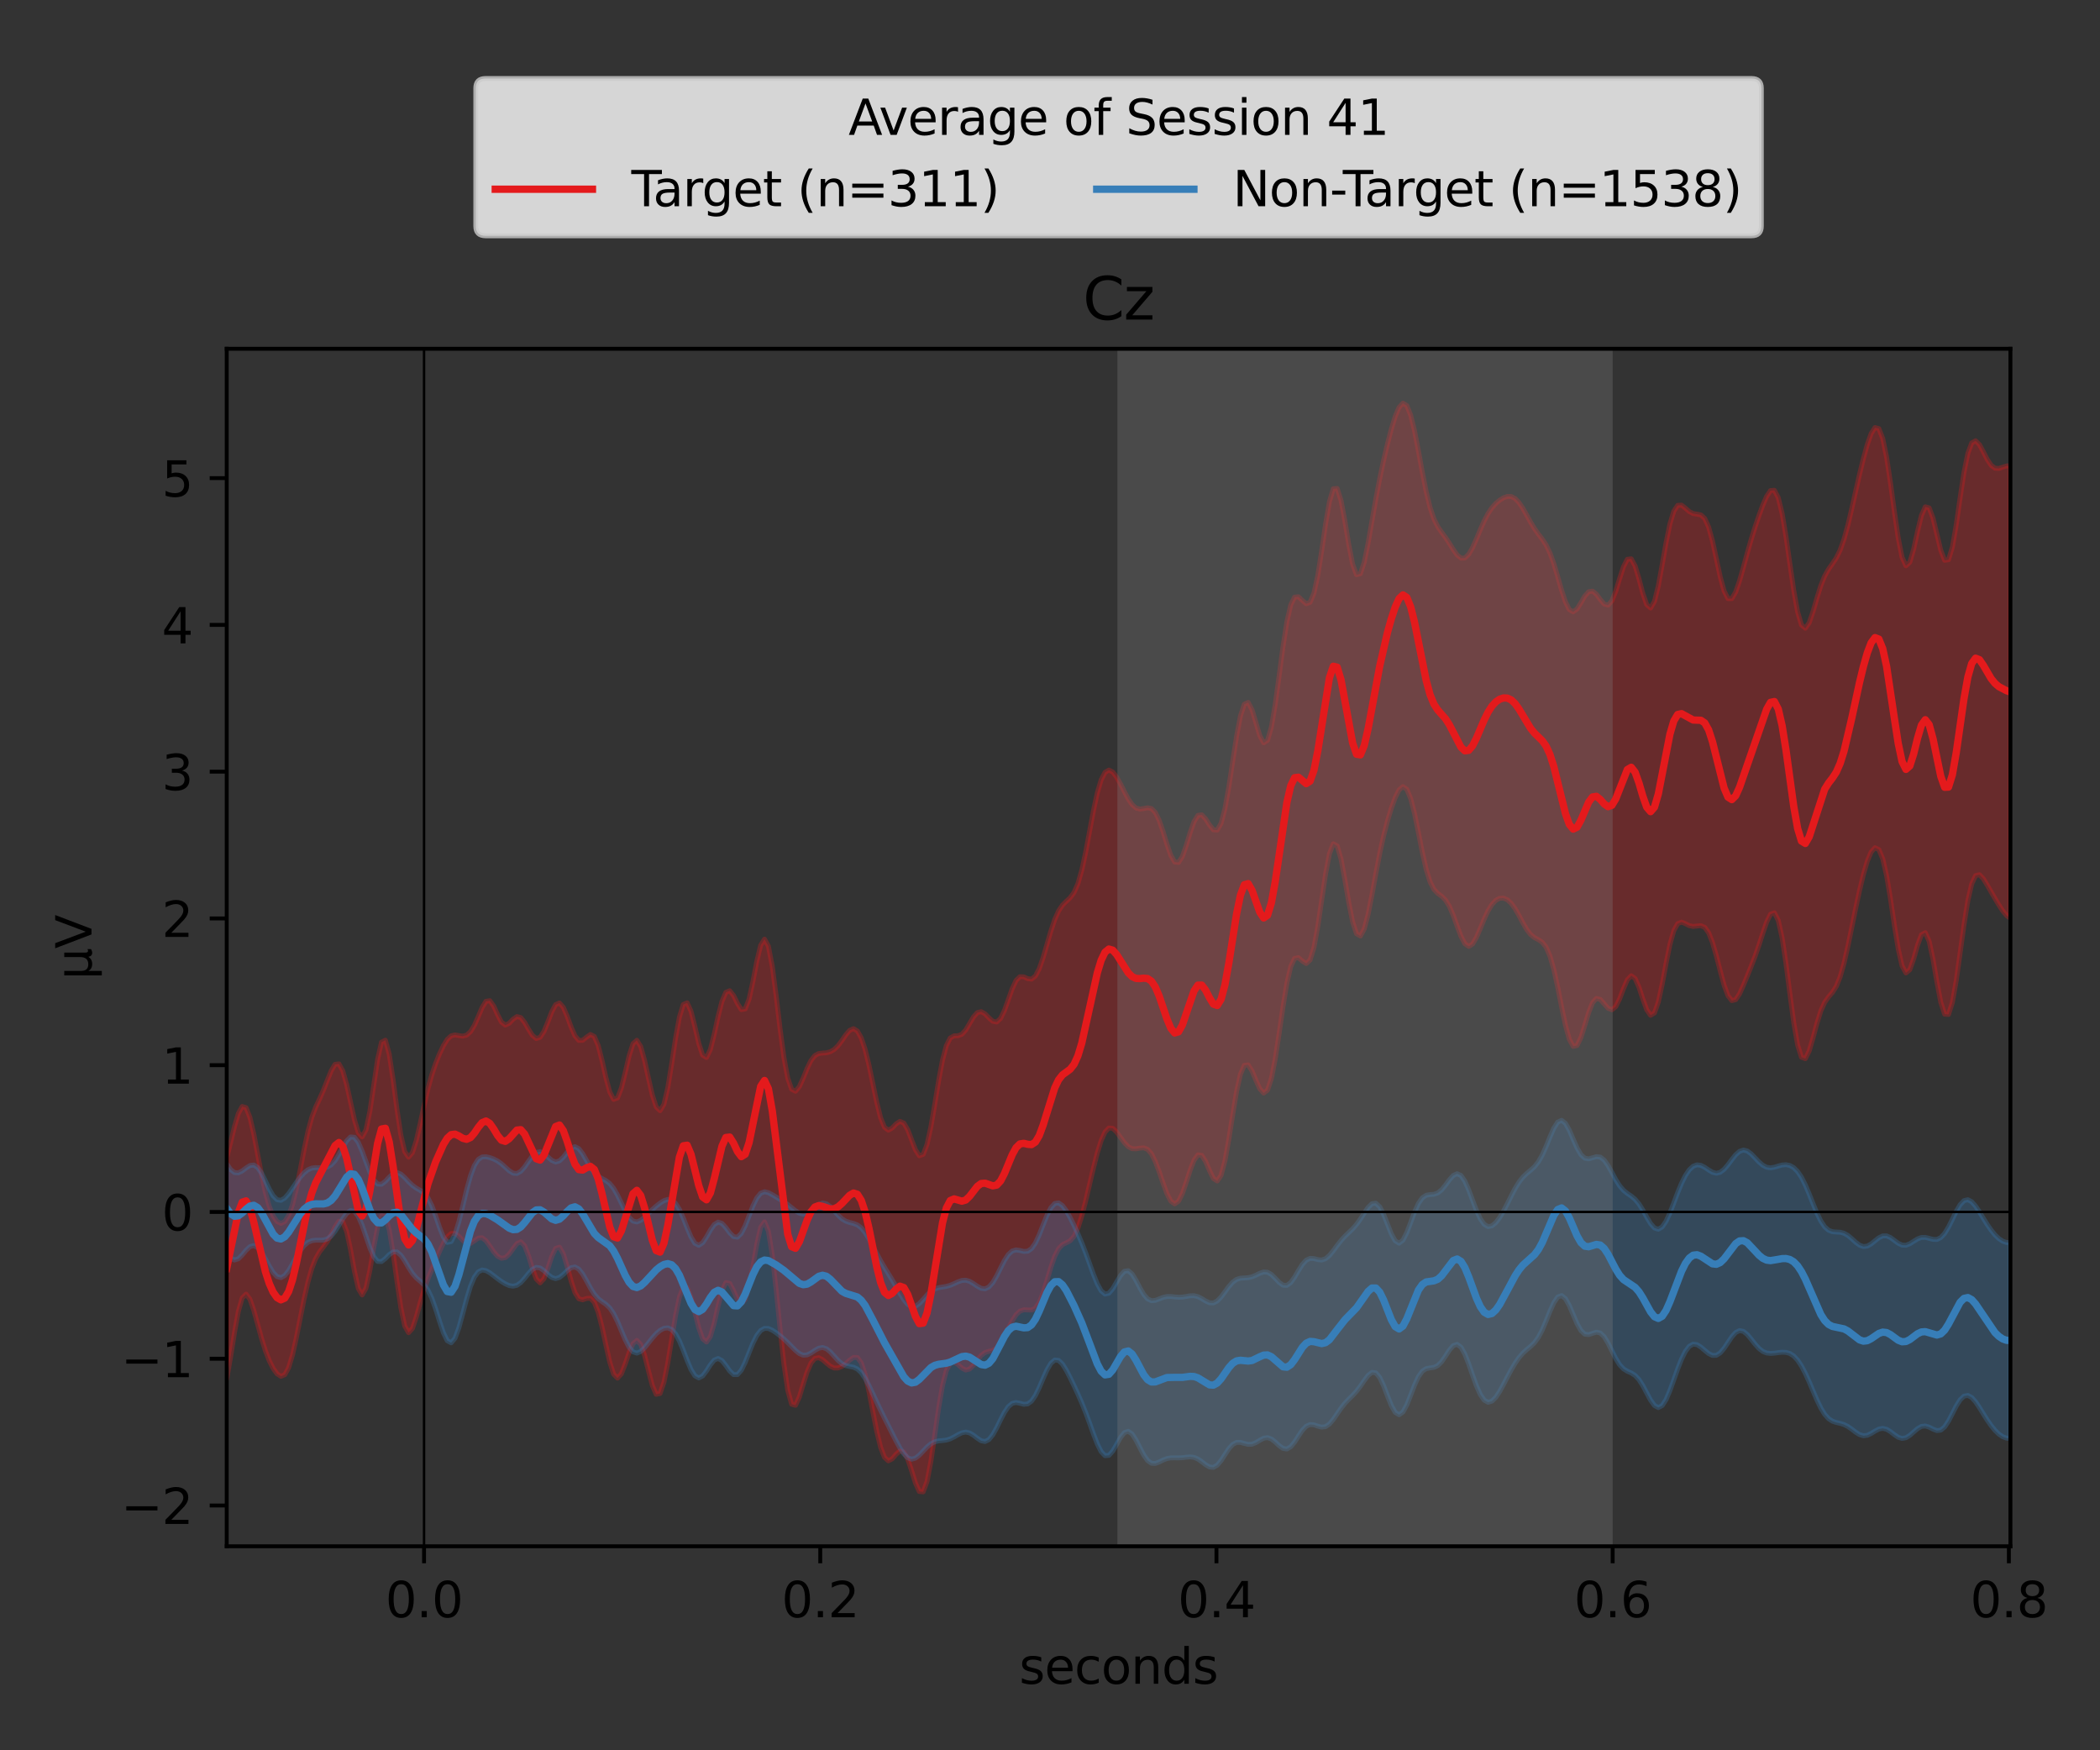 <?xml version="1.0" encoding="utf-8" standalone="no"?>
<!DOCTYPE svg PUBLIC "-//W3C//DTD SVG 1.1//EN"
  "http://www.w3.org/Graphics/SVG/1.1/DTD/svg11.dtd">
<svg xmlns:xlink="http://www.w3.org/1999/xlink" width="432pt" height="360pt" viewBox="0 0 432 360" xmlns="http://www.w3.org/2000/svg" version="1.1">
 <rect x="0" y="0" width="432" height="360" fill="#333333" stroke="none"/>
 <defs>
  <style type="text/css">*{stroke-linejoin: round; stroke-linecap: butt}</style>
 </defs>
 <g id="figure_1">
  <g id="patch_1">
   <path d="M 0 360 
L 432 360 
L 432 0 
L 0 0 
L 0 360 
z
" style="fill: none"/>
  </g>
  <g id="axes_1">
   <g id="patch_2">
    <path d="M 46.64 318.04 
L 413.57 318.04 
L 413.57 71.732 
L 46.64 71.732 
L 46.64 318.04 
z
" style="fill: none"/>
   </g>
   <g id="PolyCollection_1">
    <defs>
     <path id="ma408ac9248" d="M 46.64 -121.867 
L 46.64 -76.405 
L 47.436 -80.886 
L 48.232 -85.885 
L 49.028 -90.255 
L 49.824 -93.041 
L 50.62 -93.825 
L 51.416 -92.779 
L 52.212 -90.472 
L 53.008 -87.589 
L 53.804 -84.705 
L 54.599 -82.173 
L 55.395 -80.12 
L 56.191 -78.542 
L 56.987 -77.433 
L 57.783 -76.916 
L 58.579 -77.245 
L 59.375 -78.682 
L 60.171 -81.3 
L 60.967 -84.86 
L 61.763 -88.88 
L 62.559 -92.836 
L 63.355 -96.329 
L 64.151 -99.128 
L 64.947 -101.157 
L 65.743 -102.52 
L 66.539 -103.534 
L 67.335 -104.629 
L 68.131 -106.066 
L 68.926 -107.673 
L 69.722 -108.819 
L 70.518 -108.681 
L 71.314 -106.686 
L 72.11 -102.97 
L 72.906 -98.557 
L 73.702 -94.993 
L 74.498 -93.642 
L 75.294 -95.051 
L 76.09 -98.727 
L 76.886 -103.389 
L 77.682 -107.535 
L 78.478 -109.92 
L 79.274 -109.803 
L 80.07 -107.068 
L 80.866 -102.255 
L 81.662 -96.451 
L 82.458 -91.039 
L 83.253 -87.284 
L 84.049 -85.888 
L 84.845 -86.757 
L 85.641 -89.134 
L 86.437 -92.031 
L 87.233 -94.714 
L 88.029 -96.956 
L 88.825 -98.902 
L 89.621 -100.768 
L 90.417 -102.607 
L 91.213 -104.285 
L 92.009 -105.582 
L 92.805 -106.297 
L 93.601 -106.322 
L 94.397 -105.732 
L 95.193 -104.868 
L 95.989 -104.247 
L 96.785 -104.239 
L 97.58 -104.77 
L 98.376 -105.342 
L 99.172 -105.419 
L 99.968 -104.806 
L 100.764 -103.71 
L 101.56 -102.527 
L 102.356 -101.617 
L 103.152 -101.191 
L 103.948 -101.332 
L 104.744 -102.04 
L 105.54 -103.147 
L 106.336 -104.211 
L 107.132 -104.59 
L 107.928 -103.761 
L 108.724 -101.71 
L 109.52 -99.087 
L 110.316 -96.933 
L 111.112 -96.137 
L 111.907 -96.996 
L 112.703 -99.095 
L 113.499 -101.515 
L 114.295 -103.227 
L 115.091 -103.487 
L 115.887 -102.102 
L 116.683 -99.497 
L 117.479 -96.536 
L 118.275 -94.141 
L 119.071 -92.866 
L 119.867 -92.656 
L 120.663 -92.942 
L 121.459 -92.969 
L 122.255 -92.125 
L 123.051 -90.121 
L 123.847 -87.039 
L 124.643 -83.345 
L 125.439 -79.822 
L 126.234 -77.355 
L 127.03 -76.547 
L 127.826 -77.43 
L 128.622 -79.464 
L 129.418 -81.808 
L 130.214 -83.633 
L 131.01 -84.304 
L 131.806 -83.479 
L 132.602 -81.213 
L 133.398 -78.062 
L 134.194 -75.025 
L 134.99 -73.211 
L 135.786 -73.384 
L 136.582 -75.684 
L 137.378 -79.666 
L 138.174 -84.539 
L 138.97 -89.37 
L 139.766 -93.209 
L 140.561 -95.26 
L 141.357 -95.155 
L 142.153 -93.145 
L 142.949 -90.036 
L 143.745 -86.879 
L 144.541 -84.635 
L 145.337 -83.962 
L 146.133 -85.116 
L 146.929 -87.85 
L 147.725 -91.365 
L 148.521 -94.495 
L 149.317 -96.186 
L 150.113 -96.031 
L 150.909 -94.506 
L 151.705 -92.714 
L 152.501 -91.847 
L 153.297 -92.705 
L 154.093 -95.452 
L 154.888 -99.595 
L 155.684 -104.084 
L 156.48 -107.548 
L 157.276 -108.689 
L 158.072 -106.755 
L 158.868 -101.817 
L 159.664 -94.723 
L 160.46 -86.797 
L 161.256 -79.484 
L 162.052 -74.03 
L 162.848 -71.177 
L 163.644 -70.95 
L 164.44 -72.676 
L 165.236 -75.293 
L 166.032 -77.81 
L 166.828 -79.633 
L 167.624 -80.587 
L 168.42 -80.753 
L 169.215 -80.34 
L 170.011 -79.643 
L 170.807 -78.99 
L 171.603 -78.624 
L 172.399 -78.627 
L 173.195 -78.958 
L 173.991 -79.538 
L 174.787 -80.243 
L 175.583 -80.807 
L 176.379 -80.786 
L 177.175 -79.699 
L 177.971 -77.303 
L 178.767 -73.765 
L 179.563 -69.628 
L 180.359 -65.595 
L 181.155 -62.318 
L 181.951 -60.25 
L 182.747 -59.535 
L 183.542 -59.943 
L 184.338 -60.881 
L 185.134 -61.569 
L 185.93 -61.333 
L 186.726 -59.901 
L 187.522 -57.538 
L 188.318 -54.983 
L 189.114 -53.221 
L 189.91 -53.156 
L 190.706 -55.278 
L 191.502 -59.44 
L 192.298 -64.859 
L 193.094 -70.404 
L 193.89 -75.028 
L 194.686 -78.129 
L 195.482 -79.634 
L 196.278 -79.864 
L 197.074 -79.337 
L 197.869 -78.617 
L 198.665 -78.209 
L 199.461 -78.409 
L 200.257 -79.196 
L 201.053 -80.268 
L 201.849 -81.227 
L 202.645 -81.816 
L 203.441 -82.062 
L 204.237 -82.241 
L 205.033 -82.702 
L 205.829 -83.657 
L 206.625 -85.079 
L 207.421 -86.735 
L 208.217 -88.315 
L 209.013 -89.558 
L 209.809 -90.319 
L 210.605 -90.6 
L 211.401 -90.564 
L 212.196 -90.537 
L 212.992 -90.936 
L 213.788 -92.097 
L 214.584 -94.09 
L 215.38 -96.658 
L 216.176 -99.324 
L 216.972 -101.596 
L 217.768 -103.159 
L 218.564 -103.994 
L 219.36 -104.384 
L 220.156 -104.803 
L 220.952 -105.725 
L 221.748 -107.428 
L 222.544 -109.918 
L 223.34 -112.991 
L 224.136 -116.359 
L 224.932 -119.735 
L 225.728 -122.84 
L 226.523 -125.395 
L 227.319 -127.158 
L 228.115 -127.991 
L 228.911 -127.928 
L 229.707 -127.177 
L 230.503 -126.072 
L 231.299 -124.97 
L 232.095 -124.148 
L 232.891 -123.737 
L 233.687 -123.7 
L 234.483 -123.852 
L 235.279 -123.918 
L 236.075 -123.601 
L 236.871 -122.684 
L 237.667 -121.102 
L 238.463 -118.989 
L 239.259 -116.647 
L 240.055 -114.49 
L 240.851 -112.949 
L 241.646 -112.376 
L 242.442 -112.935 
L 243.238 -114.536 
L 244.034 -116.833 
L 244.83 -119.302 
L 245.626 -121.352 
L 246.422 -122.466 
L 247.218 -122.354 
L 248.014 -121.104 
L 248.81 -119.243 
L 249.606 -117.615 
L 250.402 -117.093 
L 251.198 -118.266 
L 251.994 -121.251 
L 252.79 -125.664 
L 253.586 -130.731 
L 254.382 -135.486 
L 255.178 -139.049 
L 255.973 -140.89 
L 256.769 -140.973 
L 257.565 -139.716 
L 258.361 -137.815 
L 259.157 -136.053 
L 259.953 -135.174 
L 260.749 -135.774 
L 261.545 -138.164 
L 262.341 -142.239 
L 263.137 -147.444 
L 263.933 -152.924 
L 264.729 -157.755 
L 265.525 -161.194 
L 266.321 -162.891 
L 267.117 -163.025 
L 267.913 -162.314 
L 268.709 -161.815 
L 269.505 -162.553 
L 270.3 -165.122 
L 271.096 -169.456 
L 271.892 -174.853 
L 272.688 -180.217 
L 273.484 -184.385 
L 274.28 -186.453 
L 275.076 -186.012 
L 275.872 -183.273 
L 276.668 -179.011 
L 277.464 -174.337 
L 278.26 -170.371 
L 279.056 -167.95 
L 279.852 -167.479 
L 280.648 -168.935 
L 281.444 -171.96 
L 282.24 -175.974 
L 283.036 -180.322 
L 283.832 -184.453 
L 284.627 -188.064 
L 285.423 -191.126 
L 286.219 -193.742 
L 287.015 -195.936 
L 287.811 -197.532 
L 288.607 -198.207 
L 289.403 -197.653 
L 290.199 -195.744 
L 290.995 -192.627 
L 291.791 -188.738 
L 292.587 -184.714 
L 293.383 -181.202 
L 294.179 -178.634 
L 294.975 -177.076 
L 295.771 -176.243 
L 296.567 -175.665 
L 297.363 -174.88 
L 298.159 -173.588 
L 298.954 -171.734 
L 299.75 -169.533 
L 300.546 -167.421 
L 301.342 -165.902 
L 302.138 -165.342 
L 302.934 -165.838 
L 303.73 -167.198 
L 304.526 -169.046 
L 305.322 -170.976 
L 306.118 -172.672 
L 306.914 -173.967 
L 307.71 -174.817 
L 308.506 -175.245 
L 309.302 -175.279 
L 310.098 -174.93 
L 310.894 -174.191 
L 311.69 -173.078 
L 312.486 -171.677 
L 313.281 -170.173 
L 314.077 -168.808 
L 314.873 -167.784 
L 315.669 -167.144 
L 316.465 -166.724 
L 317.261 -166.196 
L 318.057 -165.175 
L 318.853 -163.342 
L 319.649 -160.554 
L 320.445 -156.937 
L 321.241 -152.912 
L 322.037 -149.117 
L 322.833 -146.234 
L 323.629 -144.781 
L 324.425 -144.961 
L 325.221 -146.588 
L 326.017 -149.109 
L 326.813 -151.747 
L 327.608 -153.747 
L 328.404 -154.643 
L 329.2 -154.434 
L 329.996 -153.545 
L 330.792 -152.626 
L 331.588 -152.302 
L 332.384 -152.95 
L 333.18 -154.553 
L 333.976 -156.649 
L 334.772 -158.481 
L 335.568 -159.309 
L 336.364 -158.745 
L 337.16 -156.941 
L 337.956 -154.515 
L 338.752 -152.317 
L 339.548 -151.169 
L 340.344 -151.646 
L 341.14 -153.895 
L 341.935 -157.552 
L 342.731 -161.816 
L 343.527 -165.734 
L 344.323 -168.563 
L 345.119 -170.026 
L 345.915 -170.338 
L 346.711 -170.018 
L 347.507 -169.611 
L 348.303 -169.447 
L 349.099 -169.537 
L 349.895 -169.611 
L 350.691 -169.265 
L 351.487 -168.155 
L 352.283 -166.152 
L 353.079 -163.402 
L 353.875 -160.296 
L 354.671 -157.38 
L 355.467 -155.211 
L 356.262 -154.186 
L 357.058 -154.393 
L 357.854 -155.59 
L 358.65 -157.347 
L 359.446 -159.282 
L 360.242 -161.242 
L 361.038 -163.294 
L 361.834 -165.564 
L 362.63 -168.017 
L 363.426 -170.341 
L 364.222 -171.973 
L 365.018 -172.262 
L 365.814 -170.69 
L 366.61 -167.09 
L 367.406 -161.794 
L 368.202 -155.62 
L 368.998 -149.686 
L 369.794 -145.082 
L 370.589 -142.543 
L 371.385 -142.253 
L 372.181 -143.84 
L 372.977 -146.551 
L 373.773 -149.52 
L 374.569 -152.054 
L 375.365 -153.829 
L 376.161 -154.957 
L 376.957 -155.877 
L 377.753 -157.126 
L 378.549 -159.099 
L 379.345 -161.905 
L 380.141 -165.383 
L 380.937 -169.223 
L 381.733 -173.116 
L 382.529 -176.813 
L 383.325 -180.116 
L 384.121 -182.831 
L 384.916 -184.75 
L 385.712 -185.645 
L 386.508 -185.26 
L 387.304 -183.368 
L 388.1 -179.899 
L 388.896 -175.128 
L 389.692 -169.767 
L 390.488 -164.833 
L 391.284 -161.327 
L 392.08 -159.882 
L 392.876 -160.551 
L 393.672 -162.79 
L 394.468 -165.593 
L 395.264 -167.741 
L 396.06 -168.171 
L 396.856 -166.378 
L 397.652 -162.659 
L 398.448 -158.035 
L 399.243 -153.872 
L 400.039 -151.399 
L 400.835 -151.346 
L 401.631 -153.807 
L 402.427 -158.304 
L 403.223 -163.971 
L 404.019 -169.772 
L 404.815 -174.739 
L 405.611 -178.197 
L 406.407 -179.908 
L 407.203 -180.09 
L 407.999 -179.26 
L 408.795 -177.969 
L 409.591 -176.578 
L 410.387 -175.21 
L 411.183 -173.888 
L 411.979 -172.674 
L 412.775 -171.704 
L 413.57 -171.102 
L 413.57 -264.24 
L 413.57 -264.24 
L 412.775 -264.16 
L 411.979 -263.91 
L 411.183 -263.654 
L 410.387 -263.704 
L 409.591 -264.318 
L 408.795 -265.525 
L 407.999 -267.082 
L 407.203 -268.544 
L 406.407 -269.342 
L 405.611 -268.891 
L 404.815 -266.747 
L 404.019 -262.834 
L 403.223 -257.617 
L 402.427 -252.084 
L 401.631 -247.48 
L 400.835 -244.875 
L 400.039 -244.754 
L 399.243 -246.825 
L 398.448 -250.134 
L 397.652 -253.423 
L 396.856 -255.54 
L 396.06 -255.761 
L 395.264 -253.977 
L 394.468 -250.728 
L 393.672 -247.088 
L 392.876 -244.357 
L 392.08 -243.622 
L 391.284 -245.374 
L 390.488 -249.378 
L 389.692 -254.841 
L 388.896 -260.71 
L 388.1 -265.962 
L 387.304 -269.81 
L 386.508 -271.842 
L 385.712 -272.063 
L 384.916 -270.809 
L 384.121 -268.55 
L 383.325 -265.676 
L 382.529 -262.421 
L 381.733 -258.929 
L 380.937 -255.376 
L 380.141 -252.018 
L 379.345 -249.126 
L 378.549 -246.873 
L 377.753 -245.251 
L 376.957 -244.055 
L 376.161 -242.938 
L 375.365 -241.522 
L 374.569 -239.545 
L 373.773 -237.007 
L 372.977 -234.251 
L 372.181 -231.923 
L 371.385 -230.787 
L 370.589 -231.457 
L 369.794 -234.151 
L 368.998 -238.593 
L 368.202 -244.07 
L 367.406 -249.639 
L 366.61 -254.382 
L 365.814 -257.637 
L 365.018 -259.154 
L 364.222 -259.099 
L 363.426 -257.914 
L 362.63 -256.081 
L 361.834 -253.933 
L 361.038 -251.591 
L 360.242 -249.042 
L 359.446 -246.271 
L 358.65 -243.367 
L 357.854 -240.568 
L 357.058 -238.252 
L 356.262 -236.883 
L 355.467 -236.882 
L 354.671 -238.445 
L 353.875 -241.377 
L 353.079 -245.079 
L 352.283 -248.728 
L 351.487 -251.605 
L 350.691 -253.358 
L 349.895 -254.09 
L 349.099 -254.249 
L 348.303 -254.364 
L 347.507 -254.782 
L 346.711 -255.485 
L 345.915 -256.099 
L 345.119 -256.056 
L 344.323 -254.847 
L 343.527 -252.235 
L 342.731 -248.382 
L 341.935 -243.852 
L 341.14 -239.508 
L 340.344 -236.297 
L 339.548 -234.941 
L 338.752 -235.643 
L 337.956 -237.96 
L 337.16 -240.965 
L 336.364 -243.603 
L 335.568 -245.062 
L 334.772 -244.971 
L 333.976 -243.439 
L 333.18 -240.992 
L 332.384 -238.398 
L 331.588 -236.42 
L 330.792 -235.532 
L 329.996 -235.758 
L 329.2 -236.705 
L 328.404 -237.776 
L 327.608 -238.415 
L 326.813 -238.29 
L 326.017 -237.387 
L 325.221 -236.023 
L 324.425 -234.751 
L 323.629 -234.155 
L 322.833 -234.621 
L 322.037 -236.198 
L 321.241 -238.612 
L 320.445 -241.393 
L 319.649 -244.057 
L 318.853 -246.263 
L 318.057 -247.902 
L 317.261 -249.108 
L 316.465 -250.151 
L 315.669 -251.276 
L 314.873 -252.588 
L 314.077 -254.027 
L 313.281 -255.433 
L 312.486 -256.622 
L 311.69 -257.454 
L 310.894 -257.87 
L 310.098 -257.895 
L 309.302 -257.617 
L 308.506 -257.125 
L 307.71 -256.453 
L 306.914 -255.563 
L 306.118 -254.384 
L 305.322 -252.873 
L 304.526 -251.081 
L 303.73 -249.168 
L 302.934 -247.382 
L 302.138 -245.997 
L 301.342 -245.235 
L 300.546 -245.205 
L 299.75 -245.855 
L 298.954 -246.973 
L 298.159 -248.254 
L 297.363 -249.45 
L 296.567 -250.521 
L 295.771 -251.677 
L 294.975 -253.282 
L 294.179 -255.652 
L 293.383 -258.909 
L 292.587 -262.905 
L 291.791 -267.241 
L 290.995 -271.345 
L 290.199 -274.609 
L 289.403 -276.575 
L 288.607 -277.072 
L 287.811 -276.225 
L 287.015 -274.34 
L 286.219 -271.748 
L 285.423 -268.699 
L 284.627 -265.312 
L 283.832 -261.575 
L 283.036 -257.423 
L 282.24 -252.893 
L 281.444 -248.323 
L 280.648 -244.4 
L 279.852 -241.991 
L 279.056 -241.789 
L 278.26 -243.959 
L 277.464 -247.989 
L 276.668 -252.802 
L 275.872 -257.057 
L 275.076 -259.535 
L 274.28 -259.479 
L 273.484 -256.819 
L 272.688 -252.191 
L 271.892 -246.732 
L 271.096 -241.688 
L 270.3 -238.014 
L 269.505 -236.118 
L 268.709 -235.823 
L 267.913 -236.498 
L 267.117 -237.259 
L 266.321 -237.192 
L 265.525 -235.577 
L 264.729 -232.106 
L 263.933 -227.013 
L 263.137 -221.029 
L 262.341 -215.176 
L 261.545 -210.481 
L 260.749 -207.719 
L 259.953 -207.212 
L 259.157 -208.702 
L 258.361 -211.36 
L 257.565 -214.013 
L 256.769 -215.53 
L 255.973 -215.163 
L 255.178 -212.727 
L 254.382 -208.57 
L 253.586 -203.416 
L 252.79 -198.169 
L 251.994 -193.709 
L 251.198 -190.666 
L 250.402 -189.272 
L 249.606 -189.33 
L 248.81 -190.323 
L 248.014 -191.576 
L 247.218 -192.407 
L 246.422 -192.289 
L 245.626 -191.005 
L 244.83 -188.759 
L 244.034 -186.128 
L 243.238 -183.862 
L 242.442 -182.607 
L 241.646 -182.701 
L 240.851 -184.089 
L 240.055 -186.375 
L 239.259 -188.966 
L 238.463 -191.272 
L 237.667 -192.887 
L 236.871 -193.696 
L 236.075 -193.857 
L 235.279 -193.699 
L 234.483 -193.587 
L 233.687 -193.811 
L 232.891 -194.517 
L 232.095 -195.688 
L 231.299 -197.173 
L 230.503 -198.749 
L 229.707 -200.173 
L 228.911 -201.207 
L 228.115 -201.609 
L 227.319 -201.14 
L 226.523 -199.6 
L 225.728 -196.918 
L 224.932 -193.244 
L 224.136 -188.986 
L 223.34 -184.728 
L 222.544 -181.038 
L 221.748 -178.268 
L 220.952 -176.452 
L 220.156 -175.362 
L 219.36 -174.623 
L 218.564 -173.833 
L 217.768 -172.648 
L 216.972 -170.868 
L 216.176 -168.499 
L 215.38 -165.766 
L 214.584 -163.047 
L 213.788 -160.759 
L 212.992 -159.237 
L 212.196 -158.611 
L 211.401 -158.715 
L 210.605 -159.083 
L 209.809 -159.107 
L 209.013 -158.32 
L 208.217 -156.634 
L 207.421 -154.383 
L 206.625 -152.158 
L 205.829 -150.523 
L 205.033 -149.792 
L 204.237 -149.938 
L 203.441 -150.65 
L 202.645 -151.465 
L 201.849 -151.925 
L 201.053 -151.725 
L 200.257 -150.825 
L 199.461 -149.479 
L 198.665 -148.145 
L 197.869 -147.263 
L 197.074 -146.972 
L 196.278 -146.949 
L 195.482 -146.509 
L 194.686 -144.958 
L 193.89 -141.968 
L 193.094 -137.739 
L 192.298 -132.893 
L 191.502 -128.253 
L 190.706 -124.615 
L 189.91 -122.557 
L 189.114 -122.28 
L 188.318 -123.515 
L 187.522 -125.586 
L 186.726 -127.651 
L 185.93 -129.012 
L 185.134 -129.356 
L 184.338 -128.837 
L 183.542 -127.992 
L 182.747 -127.544 
L 181.951 -128.143 
L 181.155 -130.105 
L 180.359 -133.276 
L 179.563 -137.106 
L 178.767 -140.909 
L 177.971 -144.141 
L 177.175 -146.515 
L 176.379 -147.939 
L 175.583 -148.424 
L 174.787 -148.075 
L 173.991 -147.142 
L 173.195 -145.98 
L 172.399 -144.921 
L 171.603 -144.147 
L 170.807 -143.681 
L 170.011 -143.466 
L 169.215 -143.405 
L 168.42 -143.311 
L 167.624 -142.887 
L 166.828 -141.867 
L 166.032 -140.227 
L 165.236 -138.266 
L 164.44 -136.507 
L 163.644 -135.546 
L 162.848 -135.964 
L 162.052 -138.236 
L 161.256 -142.539 
L 160.46 -148.518 
L 159.664 -155.205 
L 158.868 -161.251 
L 158.072 -165.382 
L 157.276 -166.836 
L 156.48 -165.574 
L 155.684 -162.266 
L 154.888 -158.116 
L 154.093 -154.501 
L 153.297 -152.473 
L 152.501 -152.344 
L 151.705 -153.604 
L 150.909 -155.239 
L 150.113 -156.225 
L 149.317 -155.891 
L 148.521 -154.044 
L 147.725 -150.947 
L 146.929 -147.299 
L 146.133 -144.129 
L 145.337 -142.485 
L 144.541 -142.972 
L 143.745 -145.402 
L 142.949 -148.838 
L 142.153 -151.999 
L 141.357 -153.747 
L 140.561 -153.396 
L 139.766 -150.815 
L 138.97 -146.436 
L 138.174 -141.191 
L 137.378 -136.301 
L 136.582 -132.879 
L 135.786 -131.55 
L 134.99 -132.331 
L 134.194 -134.787 
L 133.398 -138.239 
L 132.602 -141.862 
L 131.806 -144.739 
L 131.01 -146.034 
L 130.214 -145.322 
L 129.418 -142.839 
L 128.622 -139.432 
L 127.826 -136.216 
L 127.03 -134.171 
L 126.234 -133.873 
L 125.439 -135.406 
L 124.643 -138.359 
L 123.847 -141.893 
L 123.051 -144.978 
L 122.255 -146.82 
L 121.459 -147.229 
L 120.663 -146.684 
L 119.867 -146.024 
L 119.071 -146.002 
L 118.275 -146.964 
L 117.479 -148.783 
L 116.683 -150.957 
L 115.887 -152.807 
L 115.091 -153.711 
L 114.295 -153.352 
L 113.499 -151.869 
L 112.703 -149.807 
L 111.907 -147.871 
L 111.112 -146.643 
L 110.316 -146.393 
L 109.52 -147.055 
L 108.724 -148.313 
L 107.928 -149.7 
L 107.132 -150.696 
L 106.336 -150.916 
L 105.54 -150.368 
L 104.744 -149.534 
L 103.948 -149.157 
L 103.152 -149.775 
L 102.356 -151.313 
L 101.56 -153.079 
L 100.764 -154.177 
L 99.968 -154.048 
L 99.172 -152.756 
L 98.376 -150.88 
L 97.58 -149.093 
L 96.785 -147.8 
L 95.989 -147.092 
L 95.193 -146.885 
L 94.397 -146.998 
L 93.601 -147.137 
L 92.805 -146.95 
L 92.009 -146.208 
L 91.213 -144.921 
L 90.417 -143.249 
L 89.621 -141.28 
L 88.825 -138.926 
L 88.029 -136.028 
L 87.233 -132.581 
L 86.437 -128.87 
L 85.641 -125.43 
L 84.845 -122.919 
L 84.049 -121.985 
L 83.253 -123.145 
L 82.458 -126.571 
L 81.662 -131.861 
L 80.866 -137.931 
L 80.07 -143.189 
L 79.274 -146.059 
L 78.478 -145.639 
L 77.682 -142.128 
L 76.886 -136.795 
L 76.09 -131.438 
L 75.294 -127.622 
L 74.498 -126.158 
L 73.702 -127.05 
L 72.906 -129.72 
L 72.11 -133.312 
L 71.314 -136.925 
L 70.518 -139.743 
L 69.722 -141.182 
L 68.926 -141.085 
L 68.131 -139.76 
L 67.335 -137.798 
L 66.539 -135.777 
L 65.743 -133.99 
L 64.947 -132.293 
L 64.151 -130.214 
L 63.355 -127.32 
L 62.559 -123.573 
L 61.763 -119.399 
L 60.967 -115.441 
L 60.171 -112.231 
L 59.375 -110.005 
L 58.579 -108.756 
L 57.783 -108.374 
L 56.987 -108.767 
L 56.191 -109.915 
L 55.395 -111.874 
L 54.599 -114.706 
L 53.804 -118.364 
L 53.008 -122.563 
L 52.212 -126.74 
L 51.416 -130.164 
L 50.62 -132.173 
L 49.824 -132.415 
L 49.028 -130.967 
L 48.232 -128.275 
L 47.436 -125.001 
L 46.64 -121.867 
z
" style="stroke: #e41a1c; stroke-opacity: 0.3"/>
    </defs>
    <g clip-path="url(#p61579bfe23)">
     <use xlink:href="#ma408ac9248" x="0" y="360" style="fill: #e41a1c; fill-opacity: 0.3; stroke: #e41a1c; stroke-opacity: 0.3"/>
    </g>
   </g>
   <g id="PolyCollection_2">
    <defs>
     <path id="m3067ea9bea" d="M 46.64 -120.593 
L 46.64 -102.294 
L 47.436 -101.281 
L 48.232 -100.838 
L 49.028 -101.085 
L 49.824 -101.872 
L 50.62 -102.842 
L 51.416 -103.587 
L 52.212 -103.807 
L 53.008 -103.391 
L 53.804 -102.406 
L 54.599 -101.044 
L 55.395 -99.572 
L 56.191 -98.281 
L 56.987 -97.435 
L 57.783 -97.209 
L 58.579 -97.646 
L 59.375 -98.652 
L 60.171 -100.016 
L 60.967 -101.479 
L 61.763 -102.796 
L 62.559 -103.809 
L 63.355 -104.471 
L 64.151 -104.814 
L 64.947 -104.923 
L 65.743 -104.913 
L 66.539 -104.942 
L 67.335 -105.185 
L 68.131 -105.781 
L 68.926 -106.76 
L 69.722 -108.015 
L 70.518 -109.329 
L 71.314 -110.422 
L 72.11 -111.011 
L 72.906 -110.852 
L 73.702 -109.822 
L 74.498 -107.991 
L 75.294 -105.662 
L 76.09 -103.327 
L 76.886 -101.507 
L 77.682 -100.557 
L 78.478 -100.521 
L 79.274 -101.136 
L 80.07 -101.947 
L 80.866 -102.502 
L 81.662 -102.492 
L 82.458 -101.832 
L 83.253 -100.669 
L 84.049 -99.31 
L 84.845 -98.081 
L 85.641 -97.159 
L 86.437 -96.475 
L 87.233 -95.752 
L 88.029 -94.659 
L 88.825 -92.986 
L 89.621 -90.753 
L 90.417 -88.228 
L 91.213 -85.875 
L 92.009 -84.246 
L 92.805 -83.804 
L 93.601 -84.748 
L 94.397 -86.906 
L 95.193 -89.796 
L 95.989 -92.809 
L 96.785 -95.417 
L 97.58 -97.306 
L 98.376 -98.399 
L 99.172 -98.789 
L 99.968 -98.658 
L 100.764 -98.207 
L 101.56 -97.611 
L 102.356 -96.993 
L 103.152 -96.421 
L 103.948 -95.936 
L 104.744 -95.587 
L 105.54 -95.455 
L 106.336 -95.639 
L 107.132 -96.199 
L 107.928 -97.077 
L 108.724 -98.077 
L 109.52 -98.912 
L 110.316 -99.325 
L 111.112 -99.206 
L 111.907 -98.642 
L 112.703 -97.886 
L 113.499 -97.255 
L 114.295 -97.009 
L 115.091 -97.248 
L 115.887 -97.879 
L 116.683 -98.652 
L 117.479 -99.255 
L 118.275 -99.411 
L 119.071 -98.968 
L 119.867 -97.949 
L 120.663 -96.55 
L 121.459 -95.072 
L 122.255 -93.803 
L 123.051 -92.891 
L 123.847 -92.28 
L 124.643 -91.738 
L 125.439 -90.98 
L 126.234 -89.805 
L 127.03 -88.187 
L 127.826 -86.292 
L 128.622 -84.419 
L 129.418 -82.892 
L 130.214 -81.951 
L 131.01 -81.686 
L 131.806 -82.028 
L 132.602 -82.8 
L 133.398 -83.785 
L 134.194 -84.791 
L 134.99 -85.678 
L 135.786 -86.364 
L 136.582 -86.79 
L 137.378 -86.885 
L 138.174 -86.542 
L 138.97 -85.653 
L 139.766 -84.188 
L 140.561 -82.266 
L 141.357 -80.174 
L 142.153 -78.302 
L 142.949 -77.023 
L 143.745 -76.579 
L 144.541 -76.989 
L 145.337 -78.03 
L 146.133 -79.282 
L 146.929 -80.26 
L 147.725 -80.589 
L 148.521 -80.153 
L 149.317 -79.152 
L 150.113 -78.021 
L 150.909 -77.267 
L 151.705 -77.273 
L 152.501 -78.165 
L 153.297 -79.789 
L 154.093 -81.785 
L 154.888 -83.738 
L 155.684 -85.314 
L 156.48 -86.334 
L 157.276 -86.78 
L 158.072 -86.751 
L 158.868 -86.4 
L 159.664 -85.874 
L 160.46 -85.266 
L 161.256 -84.6 
L 162.052 -83.858 
L 162.848 -83.045 
L 163.644 -82.239 
L 164.44 -81.592 
L 165.236 -81.26 
L 166.032 -81.318 
L 166.828 -81.706 
L 167.624 -82.246 
L 168.42 -82.698 
L 169.215 -82.851 
L 170.011 -82.589 
L 170.807 -81.94 
L 171.603 -81.062 
L 172.399 -80.185 
L 173.195 -79.509 
L 173.991 -79.119 
L 174.787 -78.943 
L 175.583 -78.785 
L 176.379 -78.415 
L 177.175 -77.667 
L 177.971 -76.499 
L 178.767 -74.997 
L 179.563 -73.315 
L 180.359 -71.6 
L 181.155 -69.935 
L 181.951 -68.33 
L 182.747 -66.753 
L 183.542 -65.175 
L 184.338 -63.618 
L 185.134 -62.168 
L 185.93 -60.969 
L 186.726 -60.171 
L 187.522 -59.874 
L 188.318 -60.086 
L 189.114 -60.701 
L 189.91 -61.536 
L 190.706 -62.377 
L 191.502 -63.047 
L 192.298 -63.459 
L 193.094 -63.64 
L 193.89 -63.707 
L 194.686 -63.809 
L 195.482 -64.053 
L 196.278 -64.451 
L 197.074 -64.915 
L 197.869 -65.297 
L 198.665 -65.446 
L 199.461 -65.273 
L 200.257 -64.8 
L 201.053 -64.179 
L 201.849 -63.659 
L 202.645 -63.507 
L 203.441 -63.909 
L 204.237 -64.895 
L 205.033 -66.329 
L 205.829 -67.957 
L 206.625 -69.489 
L 207.421 -70.669 
L 208.217 -71.349 
L 209.013 -71.528 
L 209.809 -71.371 
L 210.605 -71.165 
L 211.401 -71.231 
L 212.196 -71.804 
L 212.992 -72.96 
L 213.788 -74.595 
L 214.584 -76.462 
L 215.38 -78.235 
L 216.176 -79.587 
L 216.972 -80.272 
L 217.768 -80.195 
L 218.564 -79.424 
L 219.36 -78.155 
L 220.156 -76.612 
L 220.952 -74.957 
L 221.748 -73.242 
L 222.544 -71.428 
L 223.34 -69.45 
L 224.136 -67.297 
L 224.932 -65.075 
L 225.728 -63.014 
L 226.523 -61.424 
L 227.319 -60.592 
L 228.115 -60.657 
L 228.911 -61.534 
L 229.707 -62.911 
L 230.503 -64.33 
L 231.299 -65.336 
L 232.095 -65.607 
L 232.891 -65.052 
L 233.687 -63.821 
L 234.483 -62.248 
L 235.279 -60.731 
L 236.075 -59.604 
L 236.871 -59.036 
L 237.667 -58.995 
L 238.463 -59.296 
L 239.259 -59.696 
L 240.055 -60.002 
L 240.851 -60.139 
L 241.646 -60.149 
L 242.442 -60.137 
L 243.238 -60.182 
L 244.034 -60.28 
L 244.83 -60.343 
L 245.626 -60.246 
L 246.422 -59.91 
L 247.218 -59.36 
L 248.014 -58.737 
L 248.81 -58.271 
L 249.606 -58.194 
L 250.402 -58.645 
L 251.198 -59.592 
L 251.994 -60.822 
L 252.79 -62.024 
L 253.586 -62.909 
L 254.382 -63.329 
L 255.178 -63.329 
L 255.973 -63.107 
L 256.769 -62.918 
L 257.565 -62.958 
L 258.361 -63.279 
L 259.157 -63.763 
L 259.953 -64.182 
L 260.749 -64.309 
L 261.545 -64.03 
L 262.341 -63.405 
L 263.137 -62.658 
L 263.933 -62.089 
L 264.729 -61.969 
L 265.525 -62.427 
L 266.321 -63.398 
L 267.117 -64.638 
L 267.913 -65.818 
L 268.709 -66.652 
L 269.505 -67.007 
L 270.3 -66.94 
L 271.096 -66.665 
L 271.892 -66.46 
L 272.688 -66.568 
L 273.484 -67.11 
L 274.28 -68.044 
L 275.076 -69.199 
L 275.872 -70.36 
L 276.668 -71.371 
L 277.464 -72.21 
L 278.26 -72.984 
L 279.056 -73.847 
L 279.852 -74.89 
L 280.648 -76.053 
L 281.444 -77.11 
L 282.24 -77.735 
L 283.036 -77.632 
L 283.832 -76.675 
L 284.627 -74.981 
L 285.423 -72.897 
L 286.219 -70.909 
L 287.015 -69.499 
L 287.811 -69.014 
L 288.607 -69.574 
L 289.403 -71.037 
L 290.199 -73.04 
L 290.995 -75.115 
L 291.791 -76.838 
L 292.587 -77.964 
L 293.383 -78.494 
L 294.179 -78.647 
L 294.975 -78.755 
L 295.771 -79.127 
L 296.567 -79.92 
L 297.363 -81.07 
L 298.159 -82.302 
L 298.954 -83.229 
L 299.75 -83.497 
L 300.546 -82.909 
L 301.342 -81.487 
L 302.138 -79.452 
L 302.934 -77.148 
L 303.73 -74.948 
L 304.526 -73.17 
L 305.322 -72.019 
L 306.118 -71.575 
L 306.914 -71.805 
L 307.71 -72.599 
L 308.506 -73.806 
L 309.302 -75.257 
L 310.098 -76.792 
L 310.894 -78.279 
L 311.69 -79.625 
L 312.486 -80.768 
L 313.281 -81.686 
L 314.077 -82.413 
L 314.873 -83.069 
L 315.669 -83.843 
L 316.465 -84.932 
L 317.261 -86.441 
L 318.057 -88.309 
L 318.853 -90.299 
L 319.649 -92.059 
L 320.445 -93.224 
L 321.241 -93.529 
L 322.037 -92.893 
L 322.833 -91.464 
L 323.629 -89.595 
L 324.425 -87.741 
L 325.221 -86.324 
L 326.017 -85.582 
L 326.813 -85.487 
L 327.608 -85.76 
L 328.404 -85.997 
L 329.2 -85.83 
L 329.996 -85.072 
L 330.792 -83.77 
L 331.588 -82.165 
L 332.384 -80.581 
L 333.18 -79.3 
L 333.976 -78.451 
L 334.772 -77.962 
L 335.568 -77.603 
L 336.364 -77.096 
L 337.16 -76.24 
L 337.956 -74.994 
L 338.752 -73.495 
L 339.548 -72.02 
L 340.344 -70.914 
L 341.14 -70.484 
L 341.935 -70.897 
L 342.731 -72.131 
L 343.527 -73.989 
L 344.323 -76.184 
L 345.119 -78.42 
L 345.915 -80.441 
L 346.711 -82.043 
L 347.507 -83.09 
L 348.303 -83.534 
L 349.099 -83.432 
L 349.895 -82.934 
L 350.691 -82.249 
L 351.487 -81.604 
L 352.283 -81.213 
L 353.079 -81.234 
L 353.875 -81.735 
L 354.671 -82.668 
L 355.467 -83.856 
L 356.262 -85.036 
L 357.058 -85.929 
L 357.854 -86.327 
L 358.65 -86.162 
L 359.446 -85.512 
L 360.242 -84.563 
L 361.038 -83.545 
L 361.834 -82.662 
L 362.63 -82.041 
L 363.426 -81.713 
L 364.222 -81.625 
L 365.018 -81.682 
L 365.814 -81.791 
L 366.61 -81.87 
L 367.406 -81.84 
L 368.202 -81.612 
L 368.998 -81.098 
L 369.794 -80.243 
L 370.589 -79.038 
L 371.385 -77.52 
L 372.181 -75.767 
L 372.977 -73.891 
L 373.773 -72.045 
L 374.569 -70.4 
L 375.365 -69.1 
L 376.161 -68.209 
L 376.957 -67.689 
L 377.753 -67.421 
L 378.549 -67.24 
L 379.345 -66.995 
L 380.141 -66.593 
L 380.937 -66.038 
L 381.733 -65.43 
L 382.529 -64.932 
L 383.325 -64.693 
L 384.121 -64.785 
L 384.916 -65.157 
L 385.712 -65.651 
L 386.508 -66.064 
L 387.304 -66.217 
L 388.1 -66.027 
L 388.896 -65.541 
L 389.692 -64.92 
L 390.488 -64.387 
L 391.284 -64.139 
L 392.08 -64.279 
L 392.876 -64.775 
L 393.672 -65.475 
L 394.468 -66.158 
L 395.264 -66.611 
L 396.06 -66.707 
L 396.856 -66.463 
L 397.652 -66.053 
L 398.448 -65.754 
L 399.243 -65.849 
L 400.039 -66.507 
L 400.835 -67.707 
L 401.631 -69.245 
L 402.427 -70.804 
L 403.223 -72.075 
L 404.019 -72.834 
L 404.815 -72.987 
L 405.611 -72.561 
L 406.407 -71.672 
L 407.203 -70.492 
L 407.999 -69.2 
L 408.795 -67.938 
L 409.591 -66.797 
L 410.387 -65.823 
L 411.183 -65.045 
L 411.979 -64.496 
L 412.775 -64.202 
L 413.57 -64.16 
L 413.57 -104.413 
L 413.57 -104.413 
L 412.775 -104.44 
L 411.979 -104.719 
L 411.183 -105.25 
L 410.387 -106.019 
L 409.591 -107 
L 408.795 -108.156 
L 407.999 -109.428 
L 407.203 -110.726 
L 406.407 -111.917 
L 405.611 -112.821 
L 404.815 -113.246 
L 404.019 -113.048 
L 403.223 -112.207 
L 402.427 -110.849 
L 401.631 -109.222 
L 400.835 -107.623 
L 400.039 -106.309 
L 399.243 -105.444 
L 398.448 -105.065 
L 397.652 -105.081 
L 396.856 -105.3 
L 396.06 -105.494 
L 395.264 -105.478 
L 394.468 -105.184 
L 393.672 -104.689 
L 392.876 -104.182 
L 392.08 -103.876 
L 391.284 -103.909 
L 390.488 -104.287 
L 389.692 -104.876 
L 388.896 -105.456 
L 388.1 -105.808 
L 387.304 -105.796 
L 386.508 -105.413 
L 385.712 -104.79 
L 384.916 -104.145 
L 384.121 -103.7 
L 383.325 -103.609 
L 382.529 -103.903 
L 381.733 -104.498 
L 380.937 -105.223 
L 380.141 -105.887 
L 379.345 -106.345 
L 378.549 -106.554 
L 377.753 -106.597 
L 376.957 -106.661 
L 376.161 -106.962 
L 375.365 -107.671 
L 374.569 -108.859 
L 373.773 -110.484 
L 372.977 -112.402 
L 372.181 -114.408 
L 371.385 -116.283 
L 370.589 -117.854 
L 369.794 -119.037 
L 368.998 -119.83 
L 368.202 -120.281 
L 367.406 -120.446 
L 366.61 -120.382 
L 365.814 -120.169 
L 365.018 -119.929 
L 364.222 -119.805 
L 363.426 -119.92 
L 362.63 -120.333 
L 361.834 -121.014 
L 361.038 -121.852 
L 360.242 -122.669 
L 359.446 -123.261 
L 358.65 -123.462 
L 357.854 -123.192 
L 357.058 -122.489 
L 356.262 -121.497 
L 355.467 -120.424 
L 354.671 -119.492 
L 353.875 -118.883 
L 353.079 -118.689 
L 352.283 -118.891 
L 351.487 -119.362 
L 350.691 -119.904 
L 349.895 -120.311 
L 349.099 -120.417 
L 348.303 -120.125 
L 347.507 -119.393 
L 346.711 -118.217 
L 345.915 -116.622 
L 345.119 -114.69 
L 344.323 -112.582 
L 343.527 -110.535 
L 342.731 -108.812 
L 341.935 -107.642 
L 341.14 -107.171 
L 340.344 -107.436 
L 339.548 -108.342 
L 338.752 -109.663 
L 337.956 -111.1 
L 337.16 -112.372 
L 336.364 -113.328 
L 335.568 -113.991 
L 334.772 -114.531 
L 333.976 -115.177 
L 333.18 -116.107 
L 332.384 -117.368 
L 331.588 -118.844 
L 330.792 -120.282 
L 329.996 -121.399 
L 329.2 -122.004 
L 328.404 -122.095 
L 327.608 -121.867 
L 326.813 -121.648 
L 326.017 -121.783 
L 325.221 -122.514 
L 324.425 -123.881 
L 323.629 -125.685 
L 322.833 -127.532 
L 322.037 -128.956 
L 321.241 -129.57 
L 320.445 -129.205 
L 319.649 -127.962 
L 318.853 -126.157 
L 318.057 -124.196 
L 317.261 -122.426 
L 316.465 -121.035 
L 315.669 -120.035 
L 314.873 -119.305 
L 314.077 -118.653 
L 313.281 -117.887 
L 312.486 -116.871 
L 311.69 -115.569 
L 310.894 -114.05 
L 310.098 -112.452 
L 309.302 -110.922 
L 308.506 -109.579 
L 307.71 -108.523 
L 306.914 -107.86 
L 306.118 -107.709 
L 305.322 -108.18 
L 304.526 -109.313 
L 303.73 -111.034 
L 302.934 -113.126 
L 302.138 -115.259 
L 301.342 -117.061 
L 300.546 -118.222 
L 299.75 -118.594 
L 298.954 -118.223 
L 298.159 -117.335 
L 297.363 -116.248 
L 296.567 -115.277 
L 295.771 -114.635 
L 294.975 -114.36 
L 294.179 -114.299 
L 293.383 -114.159 
L 292.587 -113.621 
L 291.791 -112.472 
L 290.995 -110.71 
L 290.199 -108.569 
L 289.403 -106.475 
L 288.607 -104.918 
L 287.811 -104.298 
L 287.015 -104.781 
L 286.219 -106.228 
L 285.423 -108.228 
L 284.627 -110.242 
L 283.832 -111.774 
L 283.036 -112.519 
L 282.24 -112.423 
L 281.444 -111.652 
L 280.648 -110.497 
L 279.852 -109.261 
L 279.056 -108.155 
L 278.26 -107.25 
L 277.464 -106.484 
L 276.668 -105.724 
L 275.872 -104.852 
L 275.076 -103.832 
L 274.28 -102.748 
L 273.484 -101.775 
L 272.688 -101.104 
L 271.892 -100.838 
L 271.096 -100.92 
L 270.3 -101.133 
L 269.505 -101.179 
L 268.709 -100.809 
L 267.913 -99.936 
L 267.117 -98.676 
L 266.321 -97.314 
L 265.525 -96.199 
L 264.729 -95.612 
L 263.933 -95.662 
L 263.137 -96.245 
L 262.341 -97.088 
L 261.545 -97.865 
L 260.749 -98.325 
L 259.953 -98.382 
L 259.157 -98.118 
L 258.361 -97.721 
L 257.565 -97.381 
L 256.769 -97.204 
L 255.973 -97.159 
L 255.178 -97.103 
L 254.382 -96.852 
L 253.586 -96.281 
L 252.79 -95.386 
L 251.994 -94.297 
L 251.198 -93.23 
L 250.402 -92.415 
L 249.606 -92.009 
L 248.81 -92.044 
L 248.014 -92.409 
L 247.218 -92.9 
L 246.422 -93.306 
L 245.626 -93.5 
L 244.83 -93.478 
L 244.034 -93.339 
L 243.238 -93.212 
L 242.442 -93.182 
L 241.646 -93.25 
L 240.851 -93.336 
L 240.055 -93.329 
L 239.259 -93.156 
L 238.463 -92.843 
L 237.667 -92.538 
L 236.871 -92.468 
L 236.075 -92.847 
L 235.279 -93.768 
L 234.483 -95.137 
L 233.687 -96.667 
L 232.891 -97.96 
L 232.095 -98.646 
L 231.299 -98.523 
L 230.503 -97.643 
L 229.707 -96.304 
L 228.911 -94.946 
L 228.115 -94.016 
L 227.319 -93.831 
L 226.523 -94.505 
L 225.728 -95.947 
L 224.932 -97.914 
L 224.136 -100.113 
L 223.34 -102.3 
L 222.544 -104.34 
L 221.748 -106.211 
L 220.952 -107.943 
L 220.156 -109.547 
L 219.36 -110.959 
L 218.564 -112.035 
L 217.768 -112.59 
L 216.972 -112.461 
L 216.176 -111.581 
L 215.38 -110.032 
L 214.584 -108.065 
L 213.788 -106.041 
L 212.992 -104.329 
L 212.196 -103.178 
L 211.401 -102.649 
L 210.605 -102.609 
L 209.809 -102.801 
L 209.013 -102.919 
L 208.217 -102.694 
L 207.421 -101.967 
L 206.625 -100.741 
L 205.829 -99.184 
L 205.033 -97.576 
L 204.237 -96.21 
L 203.441 -95.297 
L 202.645 -94.917 
L 201.849 -95.016 
L 201.053 -95.442 
L 200.257 -95.991 
L 199.461 -96.456 
L 198.665 -96.687 
L 197.869 -96.634 
L 197.074 -96.356 
L 196.278 -95.981 
L 195.482 -95.644 
L 194.686 -95.419 
L 193.89 -95.288 
L 193.094 -95.156 
L 192.298 -94.894 
L 191.502 -94.395 
L 190.706 -93.643 
L 189.91 -92.736 
L 189.114 -91.88 
L 188.318 -91.318 
L 187.522 -91.241 
L 186.726 -91.72 
L 185.93 -92.685 
L 185.134 -93.967 
L 184.338 -95.368 
L 183.542 -96.743 
L 182.747 -98.047 
L 181.951 -99.328 
L 181.155 -100.674 
L 180.359 -102.138 
L 179.563 -103.682 
L 178.767 -105.184 
L 177.971 -106.481 
L 177.175 -107.447 
L 176.379 -108.049 
L 175.583 -108.364 
L 174.787 -108.56 
L 173.991 -108.83 
L 173.195 -109.319 
L 172.399 -110.063 
L 171.603 -110.966 
L 170.807 -111.826 
L 170.011 -112.414 
L 169.215 -112.564 
L 168.42 -112.255 
L 167.624 -111.63 
L 166.828 -110.937 
L 166.032 -110.43 
L 165.236 -110.268 
L 164.44 -110.477 
L 163.644 -110.97 
L 162.848 -111.604 
L 162.052 -112.245 
L 161.256 -112.817 
L 160.46 -113.316 
L 159.664 -113.79 
L 158.868 -114.27 
L 158.072 -114.695 
L 157.276 -114.881 
L 156.48 -114.578 
L 155.684 -113.606 
L 154.888 -111.973 
L 154.093 -109.926 
L 153.297 -107.887 
L 152.501 -106.315 
L 151.705 -105.54 
L 150.909 -105.645 
L 150.113 -106.438 
L 149.317 -107.506 
L 148.521 -108.368 
L 147.725 -108.634 
L 146.929 -108.136 
L 146.133 -106.995 
L 145.337 -105.578 
L 144.541 -104.383 
L 143.745 -103.867 
L 142.949 -104.278 
L 142.153 -105.571 
L 141.357 -107.442 
L 140.561 -109.464 
L 139.766 -111.237 
L 138.97 -112.502 
L 138.174 -113.171 
L 137.378 -113.304 
L 136.582 -113.045 
L 135.786 -112.548 
L 134.99 -111.921 
L 134.194 -111.21 
L 133.398 -110.434 
L 132.602 -109.651 
L 131.806 -108.997 
L 131.01 -108.669 
L 130.214 -108.849 
L 129.418 -109.622 
L 128.622 -110.925 
L 127.826 -112.544 
L 127.03 -114.185 
L 126.234 -115.574 
L 125.439 -116.562 
L 124.643 -117.174 
L 123.847 -117.589 
L 123.051 -118.062 
L 122.255 -118.81 
L 121.459 -119.924 
L 120.663 -121.308 
L 119.867 -122.697 
L 119.071 -123.742 
L 118.275 -124.154 
L 117.479 -123.849 
L 116.683 -123.003 
L 115.887 -121.99 
L 115.091 -121.229 
L 114.295 -121 
L 113.499 -121.34 
L 112.703 -122.042 
L 111.907 -122.752 
L 111.112 -123.125 
L 110.316 -122.949 
L 109.52 -122.224 
L 108.724 -121.139 
L 107.928 -119.991 
L 107.132 -119.084 
L 106.336 -118.635 
L 105.54 -118.708 
L 104.744 -119.208 
L 103.948 -119.925 
L 103.152 -120.638 
L 102.356 -121.208 
L 101.56 -121.613 
L 100.764 -121.901 
L 99.968 -122.08 
L 99.172 -122.034 
L 98.376 -121.522 
L 97.58 -120.275 
L 96.785 -118.152 
L 95.989 -115.25 
L 95.193 -111.922 
L 94.397 -108.689 
L 93.601 -106.107 
L 92.805 -104.622 
L 92.009 -104.462 
L 91.213 -105.563 
L 90.417 -107.564 
L 89.621 -109.906 
L 88.825 -112.037 
L 88.029 -113.613 
L 87.233 -114.59 
L 86.437 -115.165 
L 85.641 -115.623 
L 84.845 -116.192 
L 84.049 -116.952 
L 83.253 -117.808 
L 82.458 -118.523 
L 81.662 -118.832 
L 80.866 -118.589 
L 80.07 -117.879 
L 79.274 -117.018 
L 78.478 -116.424 
L 77.682 -116.459 
L 76.886 -117.304 
L 76.09 -118.913 
L 75.294 -121.025 
L 74.498 -123.226 
L 73.702 -125.042 
L 72.906 -126.078 
L 72.11 -126.151 
L 71.314 -125.353 
L 70.518 -124.009 
L 69.722 -122.534 
L 68.926 -121.276 
L 68.131 -120.412 
L 67.335 -119.952 
L 66.539 -119.8 
L 65.743 -119.817 
L 64.947 -119.849 
L 64.151 -119.749 
L 63.355 -119.407 
L 62.559 -118.775 
L 61.763 -117.879 
L 60.967 -116.792 
L 60.171 -115.615 
L 59.375 -114.485 
L 58.579 -113.583 
L 57.783 -113.116 
L 56.987 -113.254 
L 56.191 -114.059 
L 55.395 -115.431 
L 54.599 -117.1 
L 53.804 -118.695 
L 53.008 -119.858 
L 52.212 -120.381 
L 51.416 -120.279 
L 50.62 -119.768 
L 49.824 -119.162 
L 49.028 -118.771 
L 48.232 -118.829 
L 47.436 -119.452 
L 46.64 -120.593 
z
" style="stroke: #377eb8; stroke-opacity: 0.3"/>
    </defs>
    <g clip-path="url(#p61579bfe23)">
     <use xlink:href="#m3067ea9bea" x="0" y="360" style="fill: #377eb8; fill-opacity: 0.3; stroke: #377eb8; stroke-opacity: 0.3"/>
    </g>
   </g>
   <g id="patch_3">
    <path d="M 229.866 318.04 
L 229.866 71.732 
L 331.747 71.732 
L 331.747 318.04 
z
" clip-path="url(#p61579bfe23)" style="fill: #808080; opacity: 0.3"/>
   </g>
   <g id="matplotlib.axis_1">
    <g id="xtick_1">
     <g id="line2d_1">
      <defs>
       <path id="mf70e6646ac" d="M 0 0 
L 0 3.5 
" style="stroke: #000000; stroke-width: 0.8"/>
      </defs>
      <g>
       <use xlink:href="#mf70e6646ac" x="87.233" y="318.04" style="stroke: #000000; stroke-width: 0.8"/>
      </g>
     </g>
     <g id="text_1">
      <!-- 0.0 -->
      <g transform="translate(79.282 332.638)scale(0.1 -0.1)">
       <defs>
        <path id="DejaVuSans-30" d="M 2034 4250 
Q 1547 4250 1301 3770 
Q 1056 3291 1056 2328 
Q 1056 1369 1301 889 
Q 1547 409 2034 409 
Q 2525 409 2770 889 
Q 3016 1369 3016 2328 
Q 3016 3291 2770 3770 
Q 2525 4250 2034 4250 
z
M 2034 4750 
Q 2819 4750 3233 4129 
Q 3647 3509 3647 2328 
Q 3647 1150 3233 529 
Q 2819 -91 2034 -91 
Q 1250 -91 836 529 
Q 422 1150 422 2328 
Q 422 3509 836 4129 
Q 1250 4750 2034 4750 
z
" transform="scale(0.016)"/>
        <path id="DejaVuSans-2e" d="M 684 794 
L 1344 794 
L 1344 0 
L 684 0 
L 684 794 
z
" transform="scale(0.016)"/>
       </defs>
       <use xlink:href="#DejaVuSans-30"/>
       <use xlink:href="#DejaVuSans-2e" x="63.623"/>
       <use xlink:href="#DejaVuSans-30" x="95.41"/>
      </g>
     </g>
    </g>
    <g id="xtick_2">
     <g id="line2d_2">
      <g>
       <use xlink:href="#mf70e6646ac" x="168.738" y="318.04" style="stroke: #000000; stroke-width: 0.8"/>
      </g>
     </g>
     <g id="text_2">
      <!-- 0.2 -->
      <g transform="translate(160.786 332.638)scale(0.1 -0.1)">
       <defs>
        <path id="DejaVuSans-32" d="M 1228 531 
L 3431 531 
L 3431 0 
L 469 0 
L 469 531 
Q 828 903 1448 1529 
Q 2069 2156 2228 2338 
Q 2531 2678 2651 2914 
Q 2772 3150 2772 3378 
Q 2772 3750 2511 3984 
Q 2250 4219 1831 4219 
Q 1534 4219 1204 4116 
Q 875 4013 500 3803 
L 500 4441 
Q 881 4594 1212 4672 
Q 1544 4750 1819 4750 
Q 2544 4750 2975 4387 
Q 3406 4025 3406 3419 
Q 3406 3131 3298 2873 
Q 3191 2616 2906 2266 
Q 2828 2175 2409 1742 
Q 1991 1309 1228 531 
z
" transform="scale(0.016)"/>
       </defs>
       <use xlink:href="#DejaVuSans-30"/>
       <use xlink:href="#DejaVuSans-2e" x="63.623"/>
       <use xlink:href="#DejaVuSans-32" x="95.41"/>
      </g>
     </g>
    </g>
    <g id="xtick_3">
     <g id="line2d_3">
      <g>
       <use xlink:href="#mf70e6646ac" x="250.243" y="318.04" style="stroke: #000000; stroke-width: 0.8"/>
      </g>
     </g>
     <g id="text_3">
      <!-- 0.4 -->
      <g transform="translate(242.291 332.638)scale(0.1 -0.1)">
       <defs>
        <path id="DejaVuSans-34" d="M 2419 4116 
L 825 1625 
L 2419 1625 
L 2419 4116 
z
M 2253 4666 
L 3047 4666 
L 3047 1625 
L 3713 1625 
L 3713 1100 
L 3047 1100 
L 3047 0 
L 2419 0 
L 2419 1100 
L 313 1100 
L 313 1709 
L 2253 4666 
z
" transform="scale(0.016)"/>
       </defs>
       <use xlink:href="#DejaVuSans-30"/>
       <use xlink:href="#DejaVuSans-2e" x="63.623"/>
       <use xlink:href="#DejaVuSans-34" x="95.41"/>
      </g>
     </g>
    </g>
    <g id="xtick_4">
     <g id="line2d_4">
      <g>
       <use xlink:href="#mf70e6646ac" x="331.747" y="318.04" style="stroke: #000000; stroke-width: 0.8"/>
      </g>
     </g>
     <g id="text_4">
      <!-- 0.6 -->
      <g transform="translate(323.796 332.638)scale(0.1 -0.1)">
       <defs>
        <path id="DejaVuSans-36" d="M 2113 2584 
Q 1688 2584 1439 2293 
Q 1191 2003 1191 1497 
Q 1191 994 1439 701 
Q 1688 409 2113 409 
Q 2538 409 2786 701 
Q 3034 994 3034 1497 
Q 3034 2003 2786 2293 
Q 2538 2584 2113 2584 
z
M 3366 4563 
L 3366 3988 
Q 3128 4100 2886 4159 
Q 2644 4219 2406 4219 
Q 1781 4219 1451 3797 
Q 1122 3375 1075 2522 
Q 1259 2794 1537 2939 
Q 1816 3084 2150 3084 
Q 2853 3084 3261 2657 
Q 3669 2231 3669 1497 
Q 3669 778 3244 343 
Q 2819 -91 2113 -91 
Q 1303 -91 875 529 
Q 447 1150 447 2328 
Q 447 3434 972 4092 
Q 1497 4750 2381 4750 
Q 2619 4750 2861 4703 
Q 3103 4656 3366 4563 
z
" transform="scale(0.016)"/>
       </defs>
       <use xlink:href="#DejaVuSans-30"/>
       <use xlink:href="#DejaVuSans-2e" x="63.623"/>
       <use xlink:href="#DejaVuSans-36" x="95.41"/>
      </g>
     </g>
    </g>
    <g id="xtick_5">
     <g id="line2d_5">
      <g>
       <use xlink:href="#mf70e6646ac" x="413.252" y="318.04" style="stroke: #000000; stroke-width: 0.8"/>
      </g>
     </g>
     <g id="text_5">
      <!-- 0.8 -->
      <g transform="translate(405.301 332.638)scale(0.1 -0.1)">
       <defs>
        <path id="DejaVuSans-38" d="M 2034 2216 
Q 1584 2216 1326 1975 
Q 1069 1734 1069 1313 
Q 1069 891 1326 650 
Q 1584 409 2034 409 
Q 2484 409 2743 651 
Q 3003 894 3003 1313 
Q 3003 1734 2745 1975 
Q 2488 2216 2034 2216 
z
M 1403 2484 
Q 997 2584 770 2862 
Q 544 3141 544 3541 
Q 544 4100 942 4425 
Q 1341 4750 2034 4750 
Q 2731 4750 3128 4425 
Q 3525 4100 3525 3541 
Q 3525 3141 3298 2862 
Q 3072 2584 2669 2484 
Q 3125 2378 3379 2068 
Q 3634 1759 3634 1313 
Q 3634 634 3220 271 
Q 2806 -91 2034 -91 
Q 1263 -91 848 271 
Q 434 634 434 1313 
Q 434 1759 690 2068 
Q 947 2378 1403 2484 
z
M 1172 3481 
Q 1172 3119 1398 2916 
Q 1625 2713 2034 2713 
Q 2441 2713 2670 2916 
Q 2900 3119 2900 3481 
Q 2900 3844 2670 4047 
Q 2441 4250 2034 4250 
Q 1625 4250 1398 4047 
Q 1172 3844 1172 3481 
z
" transform="scale(0.016)"/>
       </defs>
       <use xlink:href="#DejaVuSans-30"/>
       <use xlink:href="#DejaVuSans-2e" x="63.623"/>
       <use xlink:href="#DejaVuSans-38" x="95.41"/>
      </g>
     </g>
    </g>
    <g id="text_6">
     <!-- seconds -->
     <g transform="translate(209.668 346.317)scale(0.1 -0.1)">
      <defs>
       <path id="DejaVuSans-73" d="M 2834 3397 
L 2834 2853 
Q 2591 2978 2328 3040 
Q 2066 3103 1784 3103 
Q 1356 3103 1142 2972 
Q 928 2841 928 2578 
Q 928 2378 1081 2264 
Q 1234 2150 1697 2047 
L 1894 2003 
Q 2506 1872 2764 1633 
Q 3022 1394 3022 966 
Q 3022 478 2636 193 
Q 2250 -91 1575 -91 
Q 1294 -91 989 -36 
Q 684 19 347 128 
L 347 722 
Q 666 556 975 473 
Q 1284 391 1588 391 
Q 1994 391 2212 530 
Q 2431 669 2431 922 
Q 2431 1156 2273 1281 
Q 2116 1406 1581 1522 
L 1381 1569 
Q 847 1681 609 1914 
Q 372 2147 372 2553 
Q 372 3047 722 3315 
Q 1072 3584 1716 3584 
Q 2034 3584 2315 3537 
Q 2597 3491 2834 3397 
z
" transform="scale(0.016)"/>
       <path id="DejaVuSans-65" d="M 3597 1894 
L 3597 1613 
L 953 1613 
Q 991 1019 1311 708 
Q 1631 397 2203 397 
Q 2534 397 2845 478 
Q 3156 559 3463 722 
L 3463 178 
Q 3153 47 2828 -22 
Q 2503 -91 2169 -91 
Q 1331 -91 842 396 
Q 353 884 353 1716 
Q 353 2575 817 3079 
Q 1281 3584 2069 3584 
Q 2775 3584 3186 3129 
Q 3597 2675 3597 1894 
z
M 3022 2063 
Q 3016 2534 2758 2815 
Q 2500 3097 2075 3097 
Q 1594 3097 1305 2825 
Q 1016 2553 972 2059 
L 3022 2063 
z
" transform="scale(0.016)"/>
       <path id="DejaVuSans-63" d="M 3122 3366 
L 3122 2828 
Q 2878 2963 2633 3030 
Q 2388 3097 2138 3097 
Q 1578 3097 1268 2742 
Q 959 2388 959 1747 
Q 959 1106 1268 751 
Q 1578 397 2138 397 
Q 2388 397 2633 464 
Q 2878 531 3122 666 
L 3122 134 
Q 2881 22 2623 -34 
Q 2366 -91 2075 -91 
Q 1284 -91 818 406 
Q 353 903 353 1747 
Q 353 2603 823 3093 
Q 1294 3584 2113 3584 
Q 2378 3584 2631 3529 
Q 2884 3475 3122 3366 
z
" transform="scale(0.016)"/>
       <path id="DejaVuSans-6f" d="M 1959 3097 
Q 1497 3097 1228 2736 
Q 959 2375 959 1747 
Q 959 1119 1226 758 
Q 1494 397 1959 397 
Q 2419 397 2687 759 
Q 2956 1122 2956 1747 
Q 2956 2369 2687 2733 
Q 2419 3097 1959 3097 
z
M 1959 3584 
Q 2709 3584 3137 3096 
Q 3566 2609 3566 1747 
Q 3566 888 3137 398 
Q 2709 -91 1959 -91 
Q 1206 -91 779 398 
Q 353 888 353 1747 
Q 353 2609 779 3096 
Q 1206 3584 1959 3584 
z
" transform="scale(0.016)"/>
       <path id="DejaVuSans-6e" d="M 3513 2113 
L 3513 0 
L 2938 0 
L 2938 2094 
Q 2938 2591 2744 2837 
Q 2550 3084 2163 3084 
Q 1697 3084 1428 2787 
Q 1159 2491 1159 1978 
L 1159 0 
L 581 0 
L 581 3500 
L 1159 3500 
L 1159 2956 
Q 1366 3272 1645 3428 
Q 1925 3584 2291 3584 
Q 2894 3584 3203 3211 
Q 3513 2838 3513 2113 
z
" transform="scale(0.016)"/>
       <path id="DejaVuSans-64" d="M 2906 2969 
L 2906 4863 
L 3481 4863 
L 3481 0 
L 2906 0 
L 2906 525 
Q 2725 213 2448 61 
Q 2172 -91 1784 -91 
Q 1150 -91 751 415 
Q 353 922 353 1747 
Q 353 2572 751 3078 
Q 1150 3584 1784 3584 
Q 2172 3584 2448 3432 
Q 2725 3281 2906 2969 
z
M 947 1747 
Q 947 1113 1208 752 
Q 1469 391 1925 391 
Q 2381 391 2643 752 
Q 2906 1113 2906 1747 
Q 2906 2381 2643 2742 
Q 2381 3103 1925 3103 
Q 1469 3103 1208 2742 
Q 947 2381 947 1747 
z
" transform="scale(0.016)"/>
      </defs>
      <use xlink:href="#DejaVuSans-73"/>
      <use xlink:href="#DejaVuSans-65" x="52.1"/>
      <use xlink:href="#DejaVuSans-63" x="113.623"/>
      <use xlink:href="#DejaVuSans-6f" x="168.604"/>
      <use xlink:href="#DejaVuSans-6e" x="229.785"/>
      <use xlink:href="#DejaVuSans-64" x="293.164"/>
      <use xlink:href="#DejaVuSans-73" x="356.641"/>
     </g>
    </g>
   </g>
   <g id="matplotlib.axis_2">
    <g id="ytick_1">
     <g id="line2d_6">
      <defs>
       <path id="mc50574708e" d="M 0 0 
L -3.5 0 
" style="stroke: #000000; stroke-width: 0.8"/>
      </defs>
      <g>
       <use xlink:href="#mc50574708e" x="46.64" y="309.65" style="stroke: #000000; stroke-width: 0.8"/>
      </g>
     </g>
     <g id="text_7">
      <!-- −2 -->
      <g transform="translate(24.898 313.449)scale(0.1 -0.1)">
       <defs>
        <path id="DejaVuSans-2212" d="M 678 2272 
L 4684 2272 
L 4684 1741 
L 678 1741 
L 678 2272 
z
" transform="scale(0.016)"/>
       </defs>
       <use xlink:href="#DejaVuSans-2212"/>
       <use xlink:href="#DejaVuSans-32" x="83.789"/>
      </g>
     </g>
    </g>
    <g id="ytick_2">
     <g id="line2d_7">
      <g>
       <use xlink:href="#mc50574708e" x="46.64" y="279.463" style="stroke: #000000; stroke-width: 0.8"/>
      </g>
     </g>
     <g id="text_8">
      <!-- −1 -->
      <g transform="translate(24.898 283.262)scale(0.1 -0.1)">
       <defs>
        <path id="DejaVuSans-31" d="M 794 531 
L 1825 531 
L 1825 4091 
L 703 3866 
L 703 4441 
L 1819 4666 
L 2450 4666 
L 2450 531 
L 3481 531 
L 3481 0 
L 794 0 
L 794 531 
z
" transform="scale(0.016)"/>
       </defs>
       <use xlink:href="#DejaVuSans-2212"/>
       <use xlink:href="#DejaVuSans-31" x="83.789"/>
      </g>
     </g>
    </g>
    <g id="ytick_3">
     <g id="line2d_8">
      <g>
       <use xlink:href="#mc50574708e" x="46.64" y="249.276" style="stroke: #000000; stroke-width: 0.8"/>
      </g>
     </g>
     <g id="text_9">
      <!-- 0 -->
      <g transform="translate(33.278 253.075)scale(0.1 -0.1)">
       <use xlink:href="#DejaVuSans-30"/>
      </g>
     </g>
    </g>
    <g id="ytick_4">
     <g id="line2d_9">
      <g>
       <use xlink:href="#mc50574708e" x="46.64" y="219.089" style="stroke: #000000; stroke-width: 0.8"/>
      </g>
     </g>
     <g id="text_10">
      <!-- 1 -->
      <g transform="translate(33.278 222.888)scale(0.1 -0.1)">
       <use xlink:href="#DejaVuSans-31"/>
      </g>
     </g>
    </g>
    <g id="ytick_5">
     <g id="line2d_10">
      <g>
       <use xlink:href="#mc50574708e" x="46.64" y="188.902" style="stroke: #000000; stroke-width: 0.8"/>
      </g>
     </g>
     <g id="text_11">
      <!-- 2 -->
      <g transform="translate(33.278 192.701)scale(0.1 -0.1)">
       <use xlink:href="#DejaVuSans-32"/>
      </g>
     </g>
    </g>
    <g id="ytick_6">
     <g id="line2d_11">
      <g>
       <use xlink:href="#mc50574708e" x="46.64" y="158.715" style="stroke: #000000; stroke-width: 0.8"/>
      </g>
     </g>
     <g id="text_12">
      <!-- 3 -->
      <g transform="translate(33.278 162.514)scale(0.1 -0.1)">
       <defs>
        <path id="DejaVuSans-33" d="M 2597 2516 
Q 3050 2419 3304 2112 
Q 3559 1806 3559 1356 
Q 3559 666 3084 287 
Q 2609 -91 1734 -91 
Q 1441 -91 1130 -33 
Q 819 25 488 141 
L 488 750 
Q 750 597 1062 519 
Q 1375 441 1716 441 
Q 2309 441 2620 675 
Q 2931 909 2931 1356 
Q 2931 1769 2642 2001 
Q 2353 2234 1838 2234 
L 1294 2234 
L 1294 2753 
L 1863 2753 
Q 2328 2753 2575 2939 
Q 2822 3125 2822 3475 
Q 2822 3834 2567 4026 
Q 2313 4219 1838 4219 
Q 1578 4219 1281 4162 
Q 984 4106 628 3988 
L 628 4550 
Q 988 4650 1302 4700 
Q 1616 4750 1894 4750 
Q 2613 4750 3031 4423 
Q 3450 4097 3450 3541 
Q 3450 3153 3228 2886 
Q 3006 2619 2597 2516 
z
" transform="scale(0.016)"/>
       </defs>
       <use xlink:href="#DejaVuSans-33"/>
      </g>
     </g>
    </g>
    <g id="ytick_7">
     <g id="line2d_12">
      <g>
       <use xlink:href="#mc50574708e" x="46.64" y="128.528" style="stroke: #000000; stroke-width: 0.8"/>
      </g>
     </g>
     <g id="text_13">
      <!-- 4 -->
      <g transform="translate(33.278 132.327)scale(0.1 -0.1)">
       <use xlink:href="#DejaVuSans-34"/>
      </g>
     </g>
    </g>
    <g id="ytick_8">
     <g id="line2d_13">
      <g>
       <use xlink:href="#mc50574708e" x="46.64" y="98.341" style="stroke: #000000; stroke-width: 0.8"/>
      </g>
     </g>
     <g id="text_14">
      <!-- 5 -->
      <g transform="translate(33.278 102.14)scale(0.1 -0.1)">
       <defs>
        <path id="DejaVuSans-35" d="M 691 4666 
L 3169 4666 
L 3169 4134 
L 1269 4134 
L 1269 2991 
Q 1406 3038 1543 3061 
Q 1681 3084 1819 3084 
Q 2600 3084 3056 2656 
Q 3513 2228 3513 1497 
Q 3513 744 3044 326 
Q 2575 -91 1722 -91 
Q 1428 -91 1123 -41 
Q 819 9 494 109 
L 494 744 
Q 775 591 1075 516 
Q 1375 441 1709 441 
Q 2250 441 2565 725 
Q 2881 1009 2881 1497 
Q 2881 1984 2565 2268 
Q 2250 2553 1709 2553 
Q 1456 2553 1204 2497 
Q 953 2441 691 2322 
L 691 4666 
z
" transform="scale(0.016)"/>
       </defs>
       <use xlink:href="#DejaVuSans-35"/>
      </g>
     </g>
    </g>
    <g id="text_15">
     <!-- µV -->
     <g transform="translate(18.818 201.488)rotate(-90)scale(0.1 -0.1)">
      <defs>
       <path id="DejaVuSans-b5" d="M 544 -1331 
L 544 3500 
L 1119 3500 
L 1119 1325 
Q 1119 872 1334 640 
Q 1550 409 1972 409 
Q 2434 409 2667 671 
Q 2900 934 2900 1459 
L 2900 3500 
L 3475 3500 
L 3475 806 
Q 3475 619 3529 530 
Q 3584 441 3700 441 
Q 3728 441 3778 458 
Q 3828 475 3916 513 
L 3916 50 
Q 3788 -22 3673 -56 
Q 3559 -91 3450 -91 
Q 3234 -91 3106 31 
Q 2978 153 2931 403 
Q 2775 156 2548 32 
Q 2322 -91 2016 -91 
Q 1697 -91 1473 31 
Q 1250 153 1119 397 
L 1119 -1331 
L 544 -1331 
z
" transform="scale(0.016)"/>
       <path id="DejaVuSans-56" d="M 1831 0 
L 50 4666 
L 709 4666 
L 2188 738 
L 3669 4666 
L 4325 4666 
L 2547 0 
L 1831 0 
z
" transform="scale(0.016)"/>
      </defs>
      <use xlink:href="#DejaVuSans-b5"/>
      <use xlink:href="#DejaVuSans-56" x="63.623"/>
     </g>
    </g>
   </g>
   <g id="line2d_14">
    <path d="M 46.64 260.864 
L 49.028 249.389 
L 49.824 247.272 
L 50.62 247.001 
L 51.416 248.528 
L 52.212 251.394 
L 54.599 261.56 
L 55.395 264.003 
L 56.191 265.772 
L 56.987 266.9 
L 57.783 267.355 
L 58.579 267 
L 59.375 265.656 
L 60.171 263.234 
L 60.967 259.849 
L 63.355 248.175 
L 64.151 245.329 
L 64.947 243.275 
L 68.926 235.621 
L 69.722 234.999 
L 70.518 235.788 
L 71.314 238.195 
L 73.702 248.978 
L 74.498 250.1 
L 75.294 248.663 
L 76.09 244.917 
L 77.682 235.168 
L 78.478 232.22 
L 79.274 232.069 
L 80.07 234.871 
L 80.866 239.907 
L 82.458 251.195 
L 83.253 254.785 
L 84.049 256.063 
L 84.845 255.162 
L 85.641 252.718 
L 88.029 243.508 
L 89.621 238.976 
L 91.213 235.397 
L 92.009 234.105 
L 92.805 233.376 
L 93.601 233.271 
L 94.397 233.635 
L 95.193 234.123 
L 95.989 234.331 
L 96.785 233.98 
L 97.58 233.069 
L 98.376 231.889 
L 99.172 230.913 
L 99.968 230.573 
L 100.764 231.057 
L 101.56 232.197 
L 102.356 233.535 
L 103.152 234.517 
L 103.948 234.755 
L 104.744 234.213 
L 106.336 232.436 
L 107.132 232.357 
L 107.928 233.27 
L 110.316 238.337 
L 111.112 238.61 
L 111.907 237.567 
L 114.295 231.71 
L 115.091 231.401 
L 115.887 232.545 
L 116.683 234.773 
L 117.479 237.341 
L 118.275 239.448 
L 119.071 240.566 
L 119.867 240.66 
L 120.663 240.187 
L 121.459 239.901 
L 122.255 240.528 
L 123.051 242.451 
L 123.847 245.534 
L 125.439 252.386 
L 126.234 254.386 
L 127.03 254.641 
L 127.826 253.177 
L 130.214 245.523 
L 131.01 244.831 
L 131.806 245.891 
L 132.602 248.463 
L 134.194 255.094 
L 134.99 257.229 
L 135.786 257.533 
L 136.582 255.718 
L 137.378 252.016 
L 139.766 237.988 
L 140.561 235.672 
L 141.357 235.549 
L 142.153 237.428 
L 143.745 243.859 
L 144.541 246.197 
L 145.337 246.776 
L 146.133 245.377 
L 146.929 242.425 
L 148.521 235.73 
L 149.317 233.961 
L 150.113 233.872 
L 150.909 235.127 
L 151.705 236.841 
L 152.501 237.905 
L 153.297 237.411 
L 154.093 235.024 
L 156.48 223.439 
L 157.276 222.237 
L 158.072 223.932 
L 158.868 228.466 
L 162.052 253.867 
L 162.848 256.429 
L 163.644 256.752 
L 164.44 255.408 
L 166.032 250.981 
L 166.828 249.25 
L 167.624 248.263 
L 168.42 247.968 
L 169.215 248.127 
L 170.807 248.665 
L 171.603 248.614 
L 172.399 248.226 
L 173.195 247.531 
L 174.787 245.841 
L 175.583 245.385 
L 176.379 245.638 
L 177.175 246.893 
L 177.971 249.278 
L 178.767 252.663 
L 180.359 260.565 
L 181.155 263.788 
L 181.951 265.804 
L 182.747 266.461 
L 183.542 266.033 
L 184.338 265.141 
L 185.134 264.538 
L 185.93 264.828 
L 186.726 266.224 
L 188.318 270.751 
L 189.114 272.249 
L 189.91 272.144 
L 190.706 270.053 
L 191.502 266.153 
L 193.89 251.502 
L 194.686 248.457 
L 195.482 246.929 
L 196.278 246.593 
L 197.869 247.06 
L 198.665 246.823 
L 199.461 246.056 
L 201.053 244.003 
L 201.849 243.424 
L 202.645 243.359 
L 204.237 243.91 
L 205.033 243.753 
L 205.829 242.91 
L 206.625 241.381 
L 208.217 237.526 
L 209.013 236.061 
L 209.809 235.287 
L 210.605 235.159 
L 211.401 235.36 
L 212.196 235.426 
L 212.992 234.913 
L 213.788 233.572 
L 214.584 231.432 
L 216.972 223.768 
L 217.768 222.096 
L 218.564 221.086 
L 220.156 219.917 
L 220.952 218.911 
L 221.748 217.152 
L 222.544 214.522 
L 224.136 207.328 
L 225.728 200.121 
L 226.523 197.502 
L 227.319 195.851 
L 228.115 195.2 
L 228.911 195.433 
L 229.707 196.325 
L 232.095 200.082 
L 232.891 200.873 
L 233.687 201.244 
L 234.483 201.28 
L 235.279 201.192 
L 236.075 201.271 
L 236.871 201.81 
L 237.667 203.005 
L 238.463 204.87 
L 240.055 209.568 
L 240.851 211.481 
L 241.646 212.461 
L 242.442 212.229 
L 243.238 210.801 
L 245.626 203.822 
L 246.422 202.622 
L 247.218 202.619 
L 248.014 203.66 
L 248.81 205.217 
L 249.606 206.527 
L 250.402 206.818 
L 251.198 205.534 
L 251.994 202.52 
L 252.79 198.083 
L 254.382 187.972 
L 255.178 184.112 
L 255.973 181.974 
L 256.769 181.749 
L 257.565 183.135 
L 259.157 187.622 
L 259.953 188.807 
L 260.749 188.254 
L 261.545 185.677 
L 262.341 181.293 
L 264.729 165.07 
L 265.525 161.614 
L 266.321 159.958 
L 267.117 159.858 
L 268.709 161.181 
L 269.505 160.665 
L 270.3 158.432 
L 271.096 154.428 
L 273.484 139.398 
L 274.28 137.034 
L 275.076 137.226 
L 275.872 139.835 
L 278.26 152.835 
L 279.056 155.13 
L 279.852 155.265 
L 280.648 153.332 
L 281.444 149.858 
L 283.832 136.986 
L 285.423 130.088 
L 286.219 127.255 
L 287.015 124.862 
L 287.811 123.121 
L 288.607 122.361 
L 289.403 122.886 
L 290.199 124.824 
L 290.995 128.014 
L 293.383 139.944 
L 294.179 142.857 
L 294.975 144.821 
L 295.771 146.04 
L 297.363 147.835 
L 298.159 149.079 
L 300.546 153.687 
L 301.342 154.432 
L 302.138 154.331 
L 302.934 153.39 
L 303.73 151.817 
L 305.322 148.075 
L 306.118 146.472 
L 306.914 145.235 
L 307.71 144.365 
L 308.506 143.815 
L 309.302 143.552 
L 310.098 143.588 
L 310.894 143.97 
L 311.69 144.734 
L 312.486 145.85 
L 314.873 149.814 
L 315.669 150.79 
L 317.261 152.348 
L 318.057 153.461 
L 318.853 155.198 
L 319.649 157.694 
L 322.037 167.342 
L 322.833 169.573 
L 323.629 170.532 
L 324.425 170.144 
L 325.221 168.694 
L 326.813 164.981 
L 327.608 163.919 
L 328.404 163.791 
L 329.2 164.43 
L 329.996 165.348 
L 330.792 165.921 
L 331.588 165.639 
L 332.384 164.326 
L 334.772 158.274 
L 335.568 157.815 
L 336.364 158.826 
L 337.16 161.047 
L 337.956 163.762 
L 338.752 166.02 
L 339.548 166.945 
L 340.344 166.029 
L 341.14 163.298 
L 343.527 151.015 
L 344.323 148.295 
L 345.119 146.959 
L 345.915 146.782 
L 348.303 148.094 
L 349.895 148.149 
L 350.691 148.689 
L 351.487 150.12 
L 352.283 152.56 
L 354.671 162.087 
L 355.467 163.953 
L 356.262 164.465 
L 357.058 163.677 
L 357.854 161.921 
L 363.426 145.873 
L 364.222 144.464 
L 365.018 144.292 
L 365.814 145.836 
L 366.61 149.264 
L 367.406 154.284 
L 368.998 165.861 
L 369.794 170.383 
L 370.589 173 
L 371.385 173.48 
L 372.181 172.118 
L 375.365 162.325 
L 376.161 161.052 
L 376.957 160.034 
L 377.753 158.812 
L 378.549 157.014 
L 379.345 154.484 
L 380.937 147.7 
L 382.529 140.383 
L 383.325 137.104 
L 384.121 134.31 
L 384.916 132.22 
L 385.712 131.146 
L 386.508 131.449 
L 387.304 133.411 
L 388.1 137.07 
L 389.692 147.696 
L 390.488 152.895 
L 391.284 156.649 
L 392.08 158.248 
L 392.876 157.546 
L 393.672 155.061 
L 394.468 151.839 
L 395.264 149.141 
L 396.06 148.034 
L 396.856 149.041 
L 397.652 151.959 
L 399.243 159.652 
L 400.039 161.923 
L 400.835 161.889 
L 401.631 159.357 
L 402.427 154.806 
L 404.019 143.697 
L 404.815 139.257 
L 405.611 136.456 
L 406.407 135.375 
L 407.203 135.683 
L 407.999 136.829 
L 409.591 139.552 
L 410.387 140.543 
L 411.183 141.229 
L 412.775 142.068 
L 413.57 142.329 
L 413.57 142.329 
" clip-path="url(#p61579bfe23)" style="fill: none; stroke: #e41a1c; stroke-width: 1.5; stroke-linecap: square"/>
   </g>
   <g id="line2d_15">
    <path d="M 46.64 248.557 
L 47.436 249.633 
L 48.232 250.166 
L 49.028 250.072 
L 49.824 249.483 
L 50.62 248.695 
L 51.416 248.067 
L 52.212 247.906 
L 53.008 248.376 
L 53.804 249.449 
L 56.191 253.83 
L 56.987 254.655 
L 57.783 254.837 
L 58.579 254.385 
L 59.375 253.432 
L 61.763 249.663 
L 62.559 248.708 
L 63.355 248.061 
L 64.151 247.718 
L 64.947 247.614 
L 66.539 247.629 
L 67.335 247.431 
L 68.131 246.903 
L 68.926 245.982 
L 71.314 242.112 
L 72.11 241.419 
L 72.906 241.535 
L 73.702 242.568 
L 74.498 244.392 
L 76.09 248.88 
L 76.886 250.594 
L 77.682 251.492 
L 78.478 251.527 
L 79.274 250.923 
L 80.07 250.087 
L 80.866 249.454 
L 81.662 249.338 
L 82.458 249.822 
L 84.049 251.869 
L 84.845 252.864 
L 85.641 253.609 
L 87.233 254.829 
L 88.029 255.864 
L 88.825 257.489 
L 91.213 264.281 
L 92.009 265.646 
L 92.805 265.787 
L 93.601 264.573 
L 94.397 262.202 
L 96.785 253.216 
L 97.58 251.209 
L 98.376 250.039 
L 99.172 249.589 
L 99.968 249.631 
L 100.764 249.946 
L 102.356 250.9 
L 104.744 252.603 
L 105.54 252.919 
L 106.336 252.863 
L 107.132 252.359 
L 107.928 251.466 
L 109.52 249.432 
L 110.316 248.863 
L 111.112 248.835 
L 111.907 249.303 
L 113.499 250.703 
L 114.295 250.996 
L 115.091 250.761 
L 115.887 250.066 
L 116.683 249.173 
L 117.479 248.448 
L 118.275 248.217 
L 119.071 248.645 
L 119.867 249.677 
L 122.255 253.693 
L 123.051 254.523 
L 125.439 256.229 
L 126.234 257.31 
L 127.03 258.814 
L 128.622 262.328 
L 129.418 263.743 
L 130.214 264.6 
L 131.01 264.822 
L 131.806 264.487 
L 132.602 263.775 
L 134.99 261.2 
L 135.786 260.544 
L 136.582 260.083 
L 137.378 259.905 
L 138.174 260.143 
L 138.97 260.922 
L 139.766 262.288 
L 142.153 268.064 
L 142.949 269.349 
L 143.745 269.777 
L 144.541 269.314 
L 145.337 268.196 
L 146.133 266.861 
L 146.929 265.802 
L 147.725 265.389 
L 148.521 265.739 
L 150.909 268.544 
L 151.705 268.594 
L 152.501 267.76 
L 153.297 266.162 
L 154.888 262.145 
L 155.684 260.54 
L 156.48 259.544 
L 157.276 259.17 
L 158.072 259.277 
L 159.664 260.168 
L 161.256 261.291 
L 164.44 263.966 
L 165.236 264.236 
L 166.032 264.126 
L 166.828 263.678 
L 168.42 262.523 
L 169.215 262.293 
L 170.011 262.498 
L 170.807 263.117 
L 173.195 265.586 
L 173.991 266.026 
L 176.379 266.768 
L 177.175 267.443 
L 177.971 268.51 
L 179.563 271.501 
L 181.951 276.171 
L 185.93 283.173 
L 186.726 284.055 
L 187.522 284.442 
L 188.318 284.298 
L 189.114 283.709 
L 191.502 281.279 
L 192.298 280.824 
L 193.094 280.602 
L 194.686 280.386 
L 195.482 280.151 
L 197.869 279.034 
L 198.665 278.933 
L 199.461 279.136 
L 201.849 280.663 
L 202.645 280.788 
L 203.441 280.397 
L 204.237 279.448 
L 205.829 276.429 
L 206.625 274.885 
L 207.421 273.682 
L 208.217 272.979 
L 209.013 272.777 
L 210.605 273.113 
L 211.401 273.06 
L 212.196 272.509 
L 212.992 271.355 
L 213.788 269.682 
L 215.38 265.866 
L 216.176 264.416 
L 216.972 263.633 
L 217.768 263.608 
L 218.564 264.271 
L 219.36 265.443 
L 220.952 268.55 
L 222.544 272.116 
L 224.136 276.295 
L 225.728 280.52 
L 226.523 282.035 
L 227.319 282.789 
L 228.115 282.664 
L 228.911 281.76 
L 230.503 279.013 
L 231.299 278.071 
L 232.095 277.873 
L 232.891 278.494 
L 233.687 279.756 
L 235.279 282.751 
L 236.075 283.775 
L 236.871 284.248 
L 237.667 284.233 
L 240.055 283.334 
L 241.646 283.3 
L 243.238 283.303 
L 244.83 283.09 
L 245.626 283.127 
L 246.422 283.392 
L 248.81 284.843 
L 249.606 284.898 
L 250.402 284.47 
L 251.198 283.589 
L 252.79 281.295 
L 253.586 280.405 
L 254.382 279.909 
L 255.178 279.784 
L 256.769 279.939 
L 257.565 279.83 
L 259.157 279.06 
L 259.953 278.718 
L 260.749 278.683 
L 261.545 279.053 
L 263.933 281.125 
L 264.729 281.21 
L 265.525 280.687 
L 266.321 279.644 
L 267.913 277.123 
L 268.709 276.269 
L 269.505 275.907 
L 270.3 275.963 
L 271.892 276.351 
L 272.688 276.164 
L 273.484 275.558 
L 275.076 273.484 
L 276.668 271.453 
L 279.056 268.999 
L 281.444 265.619 
L 282.24 264.921 
L 283.036 264.924 
L 283.832 265.775 
L 284.627 267.389 
L 286.219 271.432 
L 287.015 272.86 
L 287.811 273.344 
L 288.607 272.754 
L 289.403 271.244 
L 291.791 265.345 
L 292.587 264.208 
L 293.383 263.673 
L 294.975 263.443 
L 295.771 263.119 
L 296.567 262.402 
L 298.954 259.274 
L 299.75 258.955 
L 300.546 259.434 
L 301.342 260.726 
L 302.138 262.644 
L 303.73 267.009 
L 304.526 268.759 
L 305.322 269.9 
L 306.118 270.358 
L 306.914 270.168 
L 307.71 269.439 
L 308.506 268.308 
L 310.098 265.378 
L 311.69 262.403 
L 312.486 261.181 
L 313.281 260.214 
L 315.669 258.061 
L 316.465 257.017 
L 317.261 255.566 
L 319.649 249.99 
L 320.445 248.785 
L 321.241 248.451 
L 322.037 249.076 
L 322.833 250.502 
L 324.425 254.189 
L 325.221 255.581 
L 326.017 256.317 
L 326.813 256.433 
L 328.404 255.954 
L 329.2 256.083 
L 329.996 256.765 
L 330.792 257.974 
L 332.384 261.025 
L 333.18 262.297 
L 333.976 263.186 
L 336.364 264.788 
L 337.16 265.694 
L 337.956 266.953 
L 339.548 269.819 
L 340.344 270.825 
L 341.14 271.173 
L 341.935 270.731 
L 342.731 269.529 
L 343.527 267.738 
L 345.915 261.468 
L 346.711 259.87 
L 347.507 258.759 
L 348.303 258.171 
L 349.099 258.075 
L 349.895 258.377 
L 352.283 259.948 
L 353.079 260.039 
L 353.875 259.691 
L 354.671 258.92 
L 357.058 255.791 
L 357.854 255.24 
L 358.65 255.188 
L 359.446 255.613 
L 361.038 257.301 
L 361.834 258.162 
L 362.63 258.813 
L 363.426 259.183 
L 364.222 259.285 
L 365.814 259.02 
L 366.61 258.874 
L 367.406 258.857 
L 368.202 259.053 
L 368.998 259.536 
L 369.794 260.36 
L 370.589 261.554 
L 371.385 263.098 
L 374.569 270.37 
L 375.365 271.614 
L 376.161 272.415 
L 376.957 272.825 
L 379.345 273.33 
L 380.141 273.76 
L 382.529 275.583 
L 383.325 275.849 
L 384.121 275.757 
L 384.916 275.349 
L 386.508 274.262 
L 387.304 273.994 
L 388.1 274.082 
L 388.896 274.502 
L 390.488 275.663 
L 391.284 275.976 
L 392.08 275.923 
L 392.876 275.522 
L 394.468 274.329 
L 395.264 273.955 
L 396.06 273.899 
L 398.448 274.59 
L 399.243 274.354 
L 400.039 273.592 
L 400.835 272.335 
L 403.223 267.859 
L 404.019 267.059 
L 404.815 266.884 
L 405.611 267.309 
L 406.407 268.205 
L 410.387 274.079 
L 411.183 274.852 
L 411.979 275.392 
L 412.775 275.679 
L 413.57 275.713 
L 413.57 275.713 
" clip-path="url(#p61579bfe23)" style="fill: none; stroke: #377eb8; stroke-width: 1.5; stroke-linecap: square"/>
   </g>
   <g id="line2d_16">
    <path d="M 87.233 318.04 
L 87.233 71.732 
" clip-path="url(#p61579bfe23)" style="fill: none; stroke: #000000; stroke-width: 0.5; stroke-linecap: square"/>
   </g>
   <g id="line2d_17">
    <path d="M 46.64 249.276 
L 413.57 249.276 
" clip-path="url(#p61579bfe23)" style="fill: none; stroke: #000000; stroke-width: 0.5; stroke-linecap: square"/>
   </g>
   <g id="patch_4">
    <path d="M 46.64 318.04 
L 46.64 71.732 
" style="fill: none; stroke: #000000; stroke-width: 0.8; stroke-linejoin: miter; stroke-linecap: square"/>
   </g>
   <g id="patch_5">
    <path d="M 413.57 318.04 
L 413.57 71.732 
" style="fill: none; stroke: #000000; stroke-width: 0.8; stroke-linejoin: miter; stroke-linecap: square"/>
   </g>
   <g id="patch_6">
    <path d="M 46.64 318.04 
L 413.57 318.04 
" style="fill: none; stroke: #000000; stroke-width: 0.8; stroke-linejoin: miter; stroke-linecap: square"/>
   </g>
   <g id="patch_7">
    <path d="M 46.64 71.732 
L 413.57 71.732 
" style="fill: none; stroke: #000000; stroke-width: 0.8; stroke-linejoin: miter; stroke-linecap: square"/>
   </g>
   <g id="text_16">
    <!-- Cz -->
    <g transform="translate(222.766 65.732)scale(0.12 -0.12)">
     <defs>
      <path id="DejaVuSans-43" d="M 4122 4306 
L 4122 3641 
Q 3803 3938 3442 4084 
Q 3081 4231 2675 4231 
Q 1875 4231 1450 3742 
Q 1025 3253 1025 2328 
Q 1025 1406 1450 917 
Q 1875 428 2675 428 
Q 3081 428 3442 575 
Q 3803 722 4122 1019 
L 4122 359 
Q 3791 134 3420 21 
Q 3050 -91 2638 -91 
Q 1578 -91 968 557 
Q 359 1206 359 2328 
Q 359 3453 968 4101 
Q 1578 4750 2638 4750 
Q 3056 4750 3426 4639 
Q 3797 4528 4122 4306 
z
" transform="scale(0.016)"/>
      <path id="DejaVuSans-7a" d="M 353 3500 
L 3084 3500 
L 3084 2975 
L 922 459 
L 3084 459 
L 3084 0 
L 275 0 
L 275 525 
L 2438 3041 
L 353 3041 
L 353 3500 
z
" transform="scale(0.016)"/>
     </defs>
     <use xlink:href="#DejaVuSans-43"/>
     <use xlink:href="#DejaVuSans-7a" x="69.824"/>
    </g>
   </g>
   <g id="legend_1">
    <g id="patch_8">
     <path d="M 99.878 48.501 
L 360.333 48.501 
Q 362.333 48.501 362.333 46.501 
L 362.333 18.145 
Q 362.333 16.145 360.333 16.145 
L 99.878 16.145 
Q 97.878 16.145 97.878 18.145 
L 97.878 46.501 
Q 97.878 48.501 99.878 48.501 
z
" style="fill: #ffffff; opacity: 0.8; stroke: #cccccc; stroke-linejoin: miter"/>
    </g>
    <g id="text_17">
     <!-- Average of Session 41 -->
     <g transform="translate(174.546 27.743)scale(0.1 -0.1)">
      <defs>
       <path id="DejaVuSans-41" d="M 2188 4044 
L 1331 1722 
L 3047 1722 
L 2188 4044 
z
M 1831 4666 
L 2547 4666 
L 4325 0 
L 3669 0 
L 3244 1197 
L 1141 1197 
L 716 0 
L 50 0 
L 1831 4666 
z
" transform="scale(0.016)"/>
       <path id="DejaVuSans-76" d="M 191 3500 
L 800 3500 
L 1894 563 
L 2988 3500 
L 3597 3500 
L 2284 0 
L 1503 0 
L 191 3500 
z
" transform="scale(0.016)"/>
       <path id="DejaVuSans-72" d="M 2631 2963 
Q 2534 3019 2420 3045 
Q 2306 3072 2169 3072 
Q 1681 3072 1420 2755 
Q 1159 2438 1159 1844 
L 1159 0 
L 581 0 
L 581 3500 
L 1159 3500 
L 1159 2956 
Q 1341 3275 1631 3429 
Q 1922 3584 2338 3584 
Q 2397 3584 2469 3576 
Q 2541 3569 2628 3553 
L 2631 2963 
z
" transform="scale(0.016)"/>
       <path id="DejaVuSans-61" d="M 2194 1759 
Q 1497 1759 1228 1600 
Q 959 1441 959 1056 
Q 959 750 1161 570 
Q 1363 391 1709 391 
Q 2188 391 2477 730 
Q 2766 1069 2766 1631 
L 2766 1759 
L 2194 1759 
z
M 3341 1997 
L 3341 0 
L 2766 0 
L 2766 531 
Q 2569 213 2275 61 
Q 1981 -91 1556 -91 
Q 1019 -91 701 211 
Q 384 513 384 1019 
Q 384 1609 779 1909 
Q 1175 2209 1959 2209 
L 2766 2209 
L 2766 2266 
Q 2766 2663 2505 2880 
Q 2244 3097 1772 3097 
Q 1472 3097 1187 3025 
Q 903 2953 641 2809 
L 641 3341 
Q 956 3463 1253 3523 
Q 1550 3584 1831 3584 
Q 2591 3584 2966 3190 
Q 3341 2797 3341 1997 
z
" transform="scale(0.016)"/>
       <path id="DejaVuSans-67" d="M 2906 1791 
Q 2906 2416 2648 2759 
Q 2391 3103 1925 3103 
Q 1463 3103 1205 2759 
Q 947 2416 947 1791 
Q 947 1169 1205 825 
Q 1463 481 1925 481 
Q 2391 481 2648 825 
Q 2906 1169 2906 1791 
z
M 3481 434 
Q 3481 -459 3084 -895 
Q 2688 -1331 1869 -1331 
Q 1566 -1331 1297 -1286 
Q 1028 -1241 775 -1147 
L 775 -588 
Q 1028 -725 1275 -790 
Q 1522 -856 1778 -856 
Q 2344 -856 2625 -561 
Q 2906 -266 2906 331 
L 2906 616 
Q 2728 306 2450 153 
Q 2172 0 1784 0 
Q 1141 0 747 490 
Q 353 981 353 1791 
Q 353 2603 747 3093 
Q 1141 3584 1784 3584 
Q 2172 3584 2450 3431 
Q 2728 3278 2906 2969 
L 2906 3500 
L 3481 3500 
L 3481 434 
z
" transform="scale(0.016)"/>
       <path id="DejaVuSans-20" transform="scale(0.016)"/>
       <path id="DejaVuSans-66" d="M 2375 4863 
L 2375 4384 
L 1825 4384 
Q 1516 4384 1395 4259 
Q 1275 4134 1275 3809 
L 1275 3500 
L 2222 3500 
L 2222 3053 
L 1275 3053 
L 1275 0 
L 697 0 
L 697 3053 
L 147 3053 
L 147 3500 
L 697 3500 
L 697 3744 
Q 697 4328 969 4595 
Q 1241 4863 1831 4863 
L 2375 4863 
z
" transform="scale(0.016)"/>
       <path id="DejaVuSans-53" d="M 3425 4513 
L 3425 3897 
Q 3066 4069 2747 4153 
Q 2428 4238 2131 4238 
Q 1616 4238 1336 4038 
Q 1056 3838 1056 3469 
Q 1056 3159 1242 3001 
Q 1428 2844 1947 2747 
L 2328 2669 
Q 3034 2534 3370 2195 
Q 3706 1856 3706 1288 
Q 3706 609 3251 259 
Q 2797 -91 1919 -91 
Q 1588 -91 1214 -16 
Q 841 59 441 206 
L 441 856 
Q 825 641 1194 531 
Q 1563 422 1919 422 
Q 2459 422 2753 634 
Q 3047 847 3047 1241 
Q 3047 1584 2836 1778 
Q 2625 1972 2144 2069 
L 1759 2144 
Q 1053 2284 737 2584 
Q 422 2884 422 3419 
Q 422 4038 858 4394 
Q 1294 4750 2059 4750 
Q 2388 4750 2728 4690 
Q 3069 4631 3425 4513 
z
" transform="scale(0.016)"/>
       <path id="DejaVuSans-69" d="M 603 3500 
L 1178 3500 
L 1178 0 
L 603 0 
L 603 3500 
z
M 603 4863 
L 1178 4863 
L 1178 4134 
L 603 4134 
L 603 4863 
z
" transform="scale(0.016)"/>
      </defs>
      <use xlink:href="#DejaVuSans-41"/>
      <use xlink:href="#DejaVuSans-76" x="62.533"/>
      <use xlink:href="#DejaVuSans-65" x="121.713"/>
      <use xlink:href="#DejaVuSans-72" x="183.236"/>
      <use xlink:href="#DejaVuSans-61" x="224.35"/>
      <use xlink:href="#DejaVuSans-67" x="285.629"/>
      <use xlink:href="#DejaVuSans-65" x="349.105"/>
      <use xlink:href="#DejaVuSans-20" x="410.629"/>
      <use xlink:href="#DejaVuSans-6f" x="442.416"/>
      <use xlink:href="#DejaVuSans-66" x="503.598"/>
      <use xlink:href="#DejaVuSans-20" x="538.803"/>
      <use xlink:href="#DejaVuSans-53" x="570.59"/>
      <use xlink:href="#DejaVuSans-65" x="634.066"/>
      <use xlink:href="#DejaVuSans-73" x="695.59"/>
      <use xlink:href="#DejaVuSans-73" x="747.689"/>
      <use xlink:href="#DejaVuSans-69" x="799.789"/>
      <use xlink:href="#DejaVuSans-6f" x="827.572"/>
      <use xlink:href="#DejaVuSans-6e" x="888.754"/>
      <use xlink:href="#DejaVuSans-20" x="952.133"/>
      <use xlink:href="#DejaVuSans-34" x="983.92"/>
      <use xlink:href="#DejaVuSans-31" x="1047.543"/>
     </g>
    </g>
    <g id="line2d_18">
     <path d="M 101.878 38.921 
L 111.878 38.921 
L 121.878 38.921 
" style="fill: none; stroke: #e41a1c; stroke-width: 1.5; stroke-linecap: square"/>
    </g>
    <g id="text_18">
     <!-- Target (n=311) -->
     <g transform="translate(129.878 42.421)scale(0.1 -0.1)">
      <defs>
       <path id="DejaVuSans-54" d="M -19 4666 
L 3928 4666 
L 3928 4134 
L 2272 4134 
L 2272 0 
L 1638 0 
L 1638 4134 
L -19 4134 
L -19 4666 
z
" transform="scale(0.016)"/>
       <path id="DejaVuSans-74" d="M 1172 4494 
L 1172 3500 
L 2356 3500 
L 2356 3053 
L 1172 3053 
L 1172 1153 
Q 1172 725 1289 603 
Q 1406 481 1766 481 
L 2356 481 
L 2356 0 
L 1766 0 
Q 1100 0 847 248 
Q 594 497 594 1153 
L 594 3053 
L 172 3053 
L 172 3500 
L 594 3500 
L 594 4494 
L 1172 4494 
z
" transform="scale(0.016)"/>
       <path id="DejaVuSans-28" d="M 1984 4856 
Q 1566 4138 1362 3434 
Q 1159 2731 1159 2009 
Q 1159 1288 1364 580 
Q 1569 -128 1984 -844 
L 1484 -844 
Q 1016 -109 783 600 
Q 550 1309 550 2009 
Q 550 2706 781 3412 
Q 1013 4119 1484 4856 
L 1984 4856 
z
" transform="scale(0.016)"/>
       <path id="DejaVuSans-3d" d="M 678 2906 
L 4684 2906 
L 4684 2381 
L 678 2381 
L 678 2906 
z
M 678 1631 
L 4684 1631 
L 4684 1100 
L 678 1100 
L 678 1631 
z
" transform="scale(0.016)"/>
       <path id="DejaVuSans-29" d="M 513 4856 
L 1013 4856 
Q 1481 4119 1714 3412 
Q 1947 2706 1947 2009 
Q 1947 1309 1714 600 
Q 1481 -109 1013 -844 
L 513 -844 
Q 928 -128 1133 580 
Q 1338 1288 1338 2009 
Q 1338 2731 1133 3434 
Q 928 4138 513 4856 
z
" transform="scale(0.016)"/>
      </defs>
      <use xlink:href="#DejaVuSans-54"/>
      <use xlink:href="#DejaVuSans-61" x="44.584"/>
      <use xlink:href="#DejaVuSans-72" x="105.863"/>
      <use xlink:href="#DejaVuSans-67" x="145.227"/>
      <use xlink:href="#DejaVuSans-65" x="208.703"/>
      <use xlink:href="#DejaVuSans-74" x="270.227"/>
      <use xlink:href="#DejaVuSans-20" x="309.436"/>
      <use xlink:href="#DejaVuSans-28" x="341.223"/>
      <use xlink:href="#DejaVuSans-6e" x="380.236"/>
      <use xlink:href="#DejaVuSans-3d" x="443.615"/>
      <use xlink:href="#DejaVuSans-33" x="527.404"/>
      <use xlink:href="#DejaVuSans-31" x="591.027"/>
      <use xlink:href="#DejaVuSans-31" x="654.65"/>
      <use xlink:href="#DejaVuSans-29" x="718.273"/>
     </g>
    </g>
    <g id="line2d_19">
     <path d="M 225.608 38.921 
L 235.608 38.921 
L 245.608 38.921 
" style="fill: none; stroke: #377eb8; stroke-width: 1.5; stroke-linecap: square"/>
    </g>
    <g id="text_19">
     <!-- Non-Target (n=1538) -->
     <g transform="translate(253.608 42.421)scale(0.1 -0.1)">
      <defs>
       <path id="DejaVuSans-4e" d="M 628 4666 
L 1478 4666 
L 3547 763 
L 3547 4666 
L 4159 4666 
L 4159 0 
L 3309 0 
L 1241 3903 
L 1241 0 
L 628 0 
L 628 4666 
z
" transform="scale(0.016)"/>
       <path id="DejaVuSans-2d" d="M 313 2009 
L 1997 2009 
L 1997 1497 
L 313 1497 
L 313 2009 
z
" transform="scale(0.016)"/>
      </defs>
      <use xlink:href="#DejaVuSans-4e"/>
      <use xlink:href="#DejaVuSans-6f" x="74.805"/>
      <use xlink:href="#DejaVuSans-6e" x="135.986"/>
      <use xlink:href="#DejaVuSans-2d" x="199.365"/>
      <use xlink:href="#DejaVuSans-54" x="226.324"/>
      <use xlink:href="#DejaVuSans-61" x="270.908"/>
      <use xlink:href="#DejaVuSans-72" x="332.188"/>
      <use xlink:href="#DejaVuSans-67" x="371.551"/>
      <use xlink:href="#DejaVuSans-65" x="435.027"/>
      <use xlink:href="#DejaVuSans-74" x="496.551"/>
      <use xlink:href="#DejaVuSans-20" x="535.76"/>
      <use xlink:href="#DejaVuSans-28" x="567.547"/>
      <use xlink:href="#DejaVuSans-6e" x="606.561"/>
      <use xlink:href="#DejaVuSans-3d" x="669.939"/>
      <use xlink:href="#DejaVuSans-31" x="753.729"/>
      <use xlink:href="#DejaVuSans-35" x="817.352"/>
      <use xlink:href="#DejaVuSans-33" x="880.975"/>
      <use xlink:href="#DejaVuSans-38" x="944.598"/>
      <use xlink:href="#DejaVuSans-29" x="1008.221"/>
     </g>
    </g>
   </g>
  </g>
 </g>
 <defs>
  <clipPath id="p61579bfe23">
   <rect x="46.64" y="71.732" width="366.93" height="246.308"/>
  </clipPath>
 </defs>
</svg>
